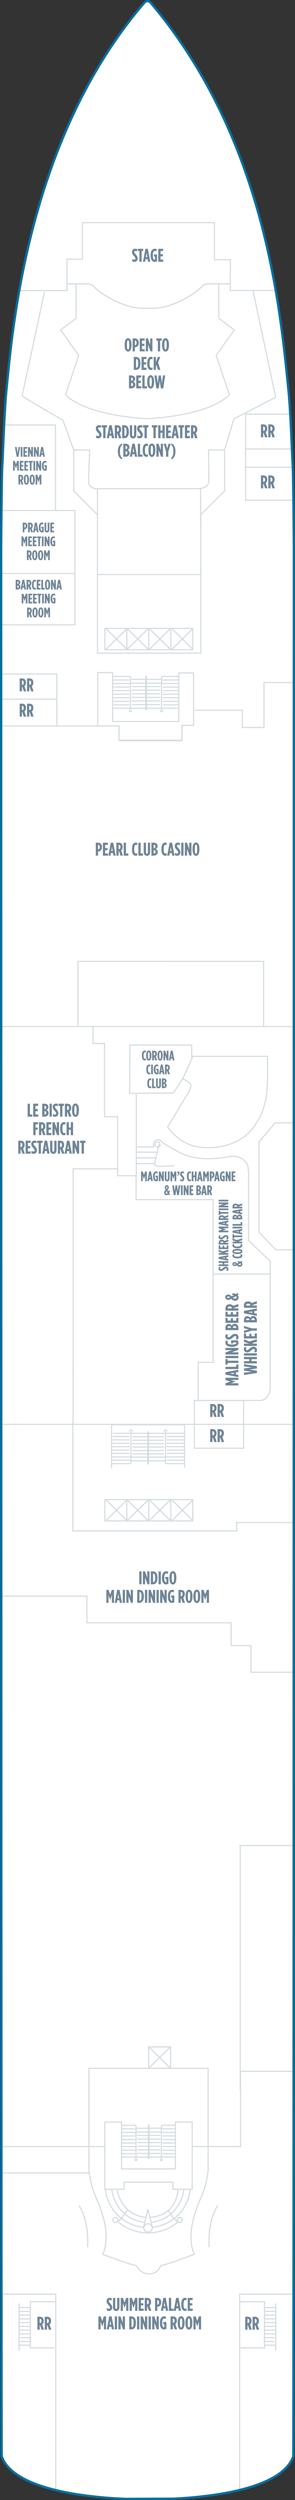 <?xml version="1.0" encoding="utf-8"?>
<!-- Generator: Adobe Illustrator 23.0.2, SVG Export Plug-In . SVG Version: 6.00 Build 0)  -->
<svg version="1.1" id="PEARL_DECK_06" xmlns="http://www.w3.org/2000/svg" xmlns:xlink="http://www.w3.org/1999/xlink" x="0px"
	 y="0px" width="127.742px" height="1080.72px" viewBox="0 0 127.742 1080.72" style="enable-background:new 0 0 127.742 1080.72;"
	 xml:space="preserve">
<rect x="0" y="0" width="127.742" height="1080.72" fill="#333333" stroke="none"/>
<style type="text/css">
	.New_x0020_Cabins_x0020_2019{fill:#EFF2F5;stroke:#FFFFFF;stroke-width:0.5;stroke-miterlimit:10;}
	.New_x0020_Cabins_x0020_2{fill:#EFF2F5;stroke:#FFFFFF;stroke-width:0.5;stroke-miterlimit:10;}
	.st0{fill:#FFFFFF;}
	.st1{fill:none;stroke:#D5DCE0;stroke-width:0.5;}
	.st2{fill:#6E8496;}
	.st3{fill:none;stroke:#076FA0;stroke-miterlimit:10;}
	.st4{fill:none;}
</style>
<g id="PEARL_DECK_06_BOTTOM">
	<path class="st0" d="M75.06,1080.138c16.803-0.82,46.976-4.266,51.953-18.344c0.178-20.215,0.229-825.167,0.229-825.167
		s-0.203-32.547-0.551-36.432c-0.127-1.436-0.826-21.757-1.744-31.022c-3.566-35.287-10-109.284-59.898-168.214
		c-0.293-0.243-0.596-0.391-0.904-0.459h-0.547c-0.309,0.068-0.611,0.216-0.904,0.459C10.446,61.64,5.071,146.54,2.501,171.684
		c-0.886,12.481-1.322,27.075-1.45,28.511C0.703,204.081,0.5,236.627,0.5,236.627s0.051,804.952,0.229,825.167
		c5.162,14.605,37.443,17.768,53.779,18.426L75.06,1080.138z"/>
	<path class="st1" d="M51.037,959.665c0,0.598-0.486,1.084-1.084,1.084c-0.6,0-1.084-0.486-1.084-1.084
		c0-0.598,0.484-1.084,1.084-1.084C50.55,958.581,51.037,959.068,51.037,959.665z"/>
	<path class="st1" d="M76.734,959.665c0,0.598,0.484,1.084,1.084,1.084c0.598,0,1.082-0.486,1.082-1.084
		c0-0.598-0.484-1.084-1.082-1.084C77.218,958.581,76.734,959.068,76.734,959.665z"/>
	<path class="st1" d="M62.251,962.841c-8.697-0.82-15.633-7.656-16.561-16.279"/>
	<path class="st1" d="M82.33,946.628c-0.951,8.565-7.834,15.352-16.473,16.205"/>
	<path class="st1" d="M77.089,960.501c-3.512,2.943-8.039,4.717-12.983,4.717c-4.976,0-9.533-1.799-13.055-4.781"/>
	<path class="st1" d="M62.517,960.654c-7.395-0.728-13.301-6.795-14.152-14.467"/>
	<path class="st1" d="M79.665,946.181c-0.85,7.674-6.756,13.742-14.154,14.471"/>
	<path class="st1" d="M63.04,958.488c-6.275-0.467-11.334-5.42-12.121-11.732"/>
	<path class="st1" d="M77.109,946.763c-1.24,9.898-8.466,11.521-12.123,11.732"/>
	<path class="st1" d="M55.169,955.279c0,0-3.479,5.395-4.562,5.062"/>
	<path class="st1" d="M72.73,955.408c0,0,3.35,5.266,4.432,4.934"/>
	<circle class="st1" cx="64.107" cy="963.091" r="1.812"/>
	<polyline class="st1" points="62.107,963.091 64.044,955.029 66.044,963.154 	"/>
	<path class="st1" d="M34.163,953.408c0,0,4.364,5.478,3.783,17.99"/>
	<path class="st1" d="M94.322,953.408c0,0-4.365,5.478-3.783,17.99"/>
	<path class="st1" d="M114.635,476.972c0,0-1.038,5.01-3.585,8.336c-7.171,12.729-25.188,12.191-30.746,8.605
		c-4.482-2.061-7.708-6.723-7.708-6.723l7.798-12.997c0,0,3.406-4.482,1.883-5.827c-0.358-0.627-3.138-2.061-3.138-2.061
		l4.393-9.681h32.281C115.813,456.624,116.356,472.473,114.635,476.972z"/>
	<polyline class="st1" points="24.146,1076.228 24.146,991.72 0.714,991.72 	"/>
	<polyline class="st1" points="103.785,1076.228 103.785,991.72 127.216,991.72 	"/>
	<polygon class="st1" points="58.971,943.298 53.727,943.298 53.727,946.378 45.365,946.378 45.365,917.331 52.626,917.331 
		52.626,937.576 60.197,937.576 63.629,937.576 75.953,937.576 75.953,917.331 83.214,917.331 83.214,946.378 74.852,946.378 
		74.852,943.298 63.409,943.298 	"/>
	<line class="st1" x1="0.404" y1="927.927" x2="45.472" y2="927.927"/>
	<polyline class="st1" points="83.281,927.927 104.152,927.927 104.152,895.408 127.025,895.408 	"/>
	<path class="st1" d="M62.604,894.091h27.524v44.121c0,0-0.605,5.445-2.117,9.377c-1.512,3.932-8.167,16.635-3.932,26.92
		c0,0-12.705,4.84-14.519,4.84c0,0-0.758,2.766-3.661,3.473l-2.142,0.102c-3.279-0.479-4.674-3.574-4.674-3.574
		c-1.814,0-14.519-4.84-14.519-4.84c4.235-10.285-2.42-22.988-3.932-26.92c-1.512-3.932-2.118-9.377-2.118-9.377v-44.121H66.04"/>
	<line class="st1" x1="103.601" y1="797.771" x2="127.56" y2="797.771"/>
	<polyline class="st1" points="79.902,634.419 79.902,615.892 48.308,615.892 48.308,634.766 	"/>
	<line class="st1" x1="127.324" y1="615.719" x2="0.75" y2="615.719"/>
	<polyline class="st1" points="85.517,588.905 92.294,588.905 92.294,550.504 92.294,518.584 58.935,518.584 58.935,508.246 
		50.947,508.246 50.947,505.27 31.684,505.27 31.684,592.98 	"/>
	<line class="st1" x1="117.189" y1="550.755" x2="92.294" y2="550.755"/>
	<polyline class="st1" points="127.389,485.392 119.13,485.392 112.132,493.63 112.132,532.63 119.507,540.255 127.007,540.255 	"/>
	<polygon class="st1" points="79.139,466.305 75.007,472.505 56.132,472.63 56.257,451.755 83.007,451.755 83.007,457.88 	"/>
	<polyline class="st1" points="0.628,443.755 36.095,443.755 127.125,443.755 	"/>
	<polygon class="st1" points="45.444,648.256 83.471,648.256 83.471,657.462 45.389,657.462 	"/>
	<line class="st1" x1="54.91" y1="648.147" x2="54.91" y2="657.408"/>
	<line class="st1" x1="64.43" y1="648.147" x2="64.43" y2="657.408"/>
	<line class="st1" x1="73.951" y1="648.147" x2="73.951" y2="657.408"/>
	<polygon class="st1" points="45.444,271.645 83.471,271.645 83.471,280.851 45.389,280.851 	"/>
	<line class="st1" x1="54.91" y1="271.535" x2="54.91" y2="280.796"/>
	<line class="st1" x1="64.43" y1="271.535" x2="64.43" y2="280.796"/>
	<line class="st1" x1="73.951" y1="271.535" x2="73.951" y2="280.796"/>
	<polygon class="st1" points="64.347,884.849 73.868,884.849 73.868,894.055 64.333,894.055 	"/>
	<line class="st1" x1="59.017" y1="473.07" x2="59.017" y2="509.244"/>
	<polyline class="st1" points="40.289,443.517 40.289,451.082 45.254,451.082 45.254,482.764 50.928,482.764 50.928,506.879 	"/>
	<path class="st1" d="M117.039,551.271v-5.975l-9.408-9.113v-27.264c0,0,0.17-2.898-0.427-5.37
		c-2.558-4.944-8.353-3.495-8.353-3.495s-9.377,1.96-16.708-0.17c-3.58-0.682-11.509-5.797-11.509-5.797s-1.278-1.705-2.558-1.278
		c-2.131,0.171-1.533,2.983-1.533,2.983h-7.161"/>
	<path class="st1" d="M64.887,282.331H86.94v-59.816l10.301-10.301v-17.71h-6.923c0,0,0.173,12.731,0.105,13.597
		c-0.276,3.501-5.265,3.132-5.265,3.132H72.249H56.893H43.984c0,0-5.344,0.829-5.62-2.672c-0.068-0.866,0.46-14.058,0.46-14.058
		h-6.923v17.71l10.301,10.301v59.816H64.887z"/>
	<path class="st1" d="M19.314,126.016l-9.758,45.179c0,0,8.995,5.561,17.648,10.368l4.698,12.941"/>
	<path class="st1" d="M109.609,125.837l9.759,45.897c0,0-6.701,3.503-18.086,9.322l-4.041,13.447"/>
	<line class="st1" x1="42.452" y1="248.355" x2="87.088" y2="248.355"/>
	<polyline class="st1" points="110.909,415.585 33.809,415.591 33.762,415.591 33.762,443.267 	"/>
	<polyline class="st1" points="0.749,313.832 51.56,313.832 51.56,319.989 78.79,319.989 78.79,313.548 83.781,313.548 	"/>
	<polygon class="st1" points="83.82,313.548 78.79,313.548 78.79,320.195 51.56,320.195 51.56,313.832 42.311,313.832 
		42.311,290.745 48.765,290.745 48.765,311.88 77.412,311.88 77.412,290.898 83.82,290.898 	"/>
	<path class="st1" d="M8.718,125.629h20.297v-2.927h8.198c0,0,2.589-0.144,3.596,1.294c0.933,1.333,10.878,9.085,21.143,9.303
		l4.32-0.004c10.212-0.289,20.064-7.973,20.993-9.299c1.007-1.438,3.596-1.294,3.596-1.294h8.858v2.876h20.065"/>
	<polyline class="st1" points="0.819,689.976 37.633,689.976 37.633,701.501 100.082,701.501 100.082,711.351 108.674,711.351 
		108.674,722.876 127.348,722.876 	"/>
	<path class="st1" d="M60.929,180.798c1.06,0.086,2.152,0.162,3.278,0.228"/>
	<path class="st1" d="M32.963,122.982v14.619l-6.736,5.016l7.883,11.036l-5.733,16.911c0,0,5.965,8.084,32.552,10.234"/>
	<path class="st1" d="M94.732,122.982v14.619l6.736,5.016l-7.883,11.036l5.733,16.911c0,0-6.45,8.742-35.83,10.462"/>
	<rect x="84.154" y="605.409" class="st1" width="21.339" height="10.311"/>
	<rect x="84.154" y="615.719" class="st1" width="21.339" height="10.311"/>
	<path class="st1" d="M68,495.861c-0.599-0.127-0.981-0.716-0.854-1.315c0.127-0.599,0.716-0.982,1.314-0.855
		c0.6,0.126,0.982,0.716,0.855,1.315C69.189,495.604,68.6,495.988,68,495.861z"/>
	<path class="st1" d="M69.008,494.492c0,0-2.083,7.841-1.975,8.626c0,0-0.441,1.453,4.385,1.031l4.05-0.26"/>
	<line class="st1" x1="59.033" y1="498.065" x2="67.9" y2="498.065"/>
	<line class="st1" x1="59.099" y1="500.536" x2="67.502" y2="500.536"/>
	<line class="st1" x1="58.967" y1="503.006" x2="67.172" y2="503.006"/>
	<line class="st1" x1="85.826" y1="588.905" x2="85.826" y2="605.662"/>
	<line class="st1" x1="31.659" y1="589.282" x2="31.659" y2="616.104"/>
	<line class="st1" x1="38.537" y1="939.315" x2="0.535" y2="939.315"/>
	<polyline class="st1" points="103.627,995.02 114.54,995.02 114.54,1014.931 104.106,1014.931 	"/>
	<line class="st1" x1="119.422" y1="995.694" x2="119.422" y2="1016.082"/>
	<line class="st1" x1="114.594" y1="997.512" x2="119.38" y2="997.512"/>
	<line class="st1" x1="114.594" y1="999.139" x2="119.38" y2="999.139"/>
	<line class="st1" x1="114.594" y1="1000.767" x2="119.38" y2="1000.767"/>
	<line class="st1" x1="114.594" y1="1004.022" x2="119.38" y2="1004.022"/>
	<line class="st1" x1="114.594" y1="1005.649" x2="119.38" y2="1005.649"/>
	<line class="st1" x1="114.498" y1="1007.276" x2="119.285" y2="1007.276"/>
	<line class="st1" x1="114.498" y1="1008.904" x2="119.285" y2="1008.904"/>
	<line class="st1" x1="114.211" y1="1010.531" x2="118.998" y2="1010.531"/>
	<line class="st1" x1="114.116" y1="1012.159" x2="118.902" y2="1012.159"/>
	<line class="st1" x1="114.594" y1="1013.786" x2="119.38" y2="1013.786"/>
	<line class="st1" x1="114.625" y1="1002.394" x2="119.412" y2="1002.394"/>
	<polyline class="st1" points="24.056,995.02 13.144,995.02 13.144,1014.931 23.578,1014.931 	"/>
	<line class="st1" x1="8.261" y1="995.694" x2="8.261" y2="1016.082"/>
	<line class="st1" x1="13.089" y1="997.512" x2="8.303" y2="997.512"/>
	<line class="st1" x1="13.089" y1="999.139" x2="8.303" y2="999.139"/>
	<line class="st1" x1="13.089" y1="1000.767" x2="8.303" y2="1000.767"/>
	<line class="st1" x1="13.089" y1="1004.022" x2="8.303" y2="1004.022"/>
	<line class="st1" x1="13.089" y1="1005.649" x2="8.303" y2="1005.649"/>
	<line class="st1" x1="13.185" y1="1007.276" x2="8.399" y2="1007.276"/>
	<line class="st1" x1="13.185" y1="1008.904" x2="8.399" y2="1008.904"/>
	<line class="st1" x1="13.472" y1="1010.531" x2="8.686" y2="1010.531"/>
	<line class="st1" x1="13.568" y1="1012.159" x2="8.782" y2="1012.159"/>
	<line class="st1" x1="13.089" y1="1013.786" x2="8.303" y2="1013.786"/>
	<line class="st1" x1="13.058" y1="1002.394" x2="8.272" y2="1002.394"/>
	<line class="st1" x1="104.011" y1="798.108" x2="104.011" y2="903.367"/>
	<polyline class="st1" points="24.623,313.626 24.623,291.362 0.59,291.362 	"/>
	<line class="st1" x1="24.877" y1="302.245" x2="0.336" y2="302.245"/>
	<polyline class="st1" points="73.706,415.585 114.146,415.585 114.146,443.779 	"/>
	<line class="st1" x1="106.342" y1="201.975" x2="126.582" y2="201.975"/>
	<polyline class="st1" points="125.823,179.033 106.341,179.033 106.341,216.223 127.078,216.223 	"/>
	<line class="st1" x1="106.342" y1="194.086" x2="126.582" y2="194.086"/>
	<line class="st1" x1="86.861" y1="225.352" x2="86.861" y2="210.982"/>
	<line class="st1" x1="42.217" y1="225.079" x2="42.217" y2="211.365"/>
	<line class="st1" x1="102.516" y1="658.211" x2="127.016" y2="658.211"/>
	<polyline class="st1" points="31.559,614.292 31.559,661.797 102.516,661.797 102.516,657.841 	"/>
	<path class="st1" d="M117.006,549.306v48.401v2.539c-0.746,5.527-4.482,5.139-4.482,5.139h-6.871"/>
	<polyline class="st1" points="84.438,307.051 104.955,307.051 104.955,314.477 114.31,314.477 114.31,295.069 127.113,295.069 	"/>
	<polyline class="st1" points="0.914,220.685 32.428,220.685 32.428,270.112 0.769,270.112 	"/>
	<line class="st1" x1="32.517" y1="247.892" x2="0.984" y2="247.892"/>
	<line class="st1" x1="24.031" y1="220.828" x2="24.031" y2="183.697"/>
	<line class="st1" x1="24.031" y1="183.697" x2="1.74" y2="183.697"/>
	<line class="st1" x1="45.972" y1="648.455" x2="54.904" y2="657.22"/>
	<line class="st1" x1="54.904" y1="648.455" x2="45.972" y2="657.22"/>
	<line class="st1" x1="55.177" y1="648.455" x2="64.109" y2="657.22"/>
	<line class="st1" x1="64.109" y1="648.455" x2="55.177" y2="657.22"/>
	<line class="st1" x1="64.766" y1="648.455" x2="73.698" y2="657.22"/>
	<line class="st1" x1="73.698" y1="648.455" x2="64.766" y2="657.22"/>
	<line class="st1" x1="74.519" y1="648.455" x2="83.451" y2="657.22"/>
	<line class="st1" x1="83.451" y1="648.455" x2="74.519" y2="657.22"/>
	<line class="st1" x1="45.972" y1="271.843" x2="54.904" y2="280.608"/>
	<line class="st1" x1="54.904" y1="271.843" x2="45.972" y2="280.608"/>
	<line class="st1" x1="55.177" y1="271.843" x2="64.109" y2="280.608"/>
	<line class="st1" x1="64.109" y1="271.843" x2="55.177" y2="280.608"/>
	<line class="st1" x1="64.766" y1="271.843" x2="73.698" y2="280.608"/>
	<line class="st1" x1="73.698" y1="271.843" x2="64.766" y2="280.608"/>
	<line class="st1" x1="74.519" y1="271.843" x2="83.451" y2="280.608"/>
	<line class="st1" x1="83.451" y1="271.843" x2="74.519" y2="280.608"/>
	<line class="st1" x1="64.615" y1="885.047" x2="73.546" y2="893.813"/>
	<line class="st1" x1="73.546" y1="885.047" x2="64.615" y2="893.813"/>
	<path class="st1" d="M70.545,292.407c-0.313,0-0.566,0.269-0.566,0.607"/>
	<line class="st1" x1="77.39" y1="292.407" x2="70.545" y2="292.407"/>
	<line class="st1" x1="69.979" y1="293.014" x2="69.979" y2="295.364"/>
	<line class="st1" x1="69.979" y1="295.364" x2="56.524" y2="295.364"/>
	<path class="st1" d="M56.524,293.014c0-0.338-0.249-0.607-0.562-0.607"/>
	<line class="st1" x1="56.524" y1="295.364" x2="56.524" y2="293.014"/>
	<line class="st1" x1="55.962" y1="292.407" x2="49.076" y2="292.407"/>
	<line class="st1" x1="63.403" y1="306.899" x2="63.403" y2="292.19"/>
	<line class="st1" x1="63.13" y1="306.899" x2="63.13" y2="292.19"/>
	<line class="st1" x1="77.072" y1="306.147" x2="63.403" y2="306.147"/>
	<line class="st1" x1="63.403" y1="292.19" x2="63.13" y2="292.19"/>
	<line class="st1" x1="63.403" y1="306.899" x2="63.13" y2="306.899"/>
	<line class="st1" x1="63.13" y1="306.147" x2="48.969" y2="306.147"/>
	<line class="st1" x1="63.13" y1="304.589" x2="57.107" y2="304.589"/>
	<line class="st1" x1="63.13" y1="303.03" x2="57.107" y2="303.03"/>
	<line class="st1" x1="63.13" y1="301.471" x2="57.107" y2="301.471"/>
	<line class="st1" x1="63.13" y1="299.911" x2="57.107" y2="299.911"/>
	<line class="st1" x1="63.13" y1="298.352" x2="57.107" y2="298.352"/>
	<line class="st1" x1="63.13" y1="296.792" x2="57.107" y2="296.792"/>
	<line class="st1" x1="63.13" y1="293.675" x2="56.561" y2="293.675"/>
	<line class="st1" x1="69.426" y1="304.589" x2="63.403" y2="304.589"/>
	<line class="st1" x1="69.426" y1="303.03" x2="63.403" y2="303.03"/>
	<line class="st1" x1="69.426" y1="301.471" x2="63.403" y2="301.471"/>
	<line class="st1" x1="69.426" y1="299.911" x2="63.403" y2="299.911"/>
	<line class="st1" x1="69.426" y1="298.352" x2="63.403" y2="298.352"/>
	<line class="st1" x1="69.426" y1="296.792" x2="63.403" y2="296.792"/>
	<line class="st1" x1="70.021" y1="293.675" x2="63.403" y2="293.675"/>
	<line class="st1" x1="48.919" y1="293.942" x2="56.011" y2="293.942"/>
	<line class="st1" x1="49.016" y1="295.481" x2="56.755" y2="295.481"/>
	<line class="st1" x1="48.872" y1="297.014" x2="56.011" y2="297.014"/>
	<line class="st1" x1="49.016" y1="298.55" x2="55.983" y2="298.55"/>
	<line class="st1" x1="69.962" y1="293.942" x2="77.264" y2="293.942"/>
	<line class="st1" x1="69.915" y1="295.481" x2="77.314" y2="295.481"/>
	<line class="st1" x1="70.521" y1="297.014" x2="77.362" y2="297.014"/>
	<line class="st1" x1="70.521" y1="298.55" x2="77.314" y2="298.55"/>
	<path class="st1" d="M55.918,307.075c0,0.324,0.246,0.588,0.548,0.588c0.303,0,0.547-0.264,0.547-0.588l0,0"/>
	<line class="st1" x1="57.013" y1="307.075" x2="57.013" y2="306.899"/>
	<line class="st1" x1="55.918" y1="307.075" x2="55.918" y2="306.899"/>
	<path class="st1" d="M69.426,307.075c0,0.324,0.244,0.588,0.544,0.588c0.305,0,0.551-0.264,0.551-0.588l0,0"/>
	<line class="st1" x1="70.521" y1="307.075" x2="70.521" y2="306.899"/>
	<line class="st1" x1="69.426" y1="307.075" x2="69.426" y2="306.899"/>
	<line class="st1" x1="56.473" y1="306.899" x2="56.473" y2="295.512"/>
	<line class="st1" x1="49.065" y1="301.624" x2="56.011" y2="301.624"/>
	<line class="st1" x1="49.065" y1="303.157" x2="56.011" y2="303.157"/>
	<line class="st1" x1="49.112" y1="304.696" x2="56.011" y2="304.696"/>
	<line class="st1" x1="49.016" y1="300.085" x2="56.011" y2="300.085"/>
	<line class="st1" x1="69.963" y1="306.899" x2="69.963" y2="295.305"/>
	<line class="st1" x1="70.521" y1="301.624" x2="77.264" y2="301.624"/>
	<line class="st1" x1="70.521" y1="303.157" x2="77.216" y2="303.157"/>
	<line class="st1" x1="70.521" y1="304.696" x2="77.169" y2="304.696"/>
	<line class="st1" x1="70.444" y1="300.085" x2="77.412" y2="300.085"/>
	<path class="st1" d="M56.079,632.697c0.347,0,0.627-0.256,0.627-0.578"/>
	<line class="st1" x1="48.5" y1="632.697" x2="56.079" y2="632.697"/>
	<line class="st1" x1="56.706" y1="632.119" x2="56.706" y2="629.878"/>
	<line class="st1" x1="56.706" y1="629.878" x2="71.601" y2="629.878"/>
	<path class="st1" d="M71.601,632.119c0,0.322,0.276,0.578,0.622,0.578"/>
	<line class="st1" x1="71.601" y1="629.878" x2="71.601" y2="632.119"/>
	<line class="st1" x1="72.223" y1="632.697" x2="79.847" y2="632.697"/>
	<line class="st1" x1="63.985" y1="618.884" x2="63.985" y2="632.904"/>
	<line class="st1" x1="64.289" y1="618.884" x2="64.289" y2="632.904"/>
	<line class="st1" x1="48.854" y1="619.601" x2="63.985" y2="619.601"/>
	<line class="st1" x1="63.985" y1="632.904" x2="64.289" y2="632.904"/>
	<line class="st1" x1="63.985" y1="618.884" x2="64.289" y2="618.884"/>
	<line class="st1" x1="64.289" y1="619.601" x2="79.966" y2="619.601"/>
	<line class="st1" x1="64.289" y1="621.085" x2="70.956" y2="621.085"/>
	<line class="st1" x1="64.289" y1="622.572" x2="70.956" y2="622.572"/>
	<line class="st1" x1="64.289" y1="624.058" x2="70.956" y2="624.058"/>
	<line class="st1" x1="64.289" y1="625.544" x2="70.956" y2="625.544"/>
	<line class="st1" x1="64.289" y1="627.031" x2="70.956" y2="627.031"/>
	<line class="st1" x1="64.289" y1="628.517" x2="70.956" y2="628.517"/>
	<line class="st1" x1="64.289" y1="631.488" x2="71.56" y2="631.488"/>
	<line class="st1" x1="57.317" y1="621.085" x2="63.985" y2="621.085"/>
	<line class="st1" x1="57.317" y1="622.572" x2="63.985" y2="622.572"/>
	<line class="st1" x1="57.317" y1="624.058" x2="63.985" y2="624.058"/>
	<line class="st1" x1="57.317" y1="625.544" x2="63.985" y2="625.544"/>
	<line class="st1" x1="57.317" y1="627.031" x2="63.985" y2="627.031"/>
	<line class="st1" x1="57.317" y1="628.517" x2="63.985" y2="628.517"/>
	<line class="st1" x1="56.659" y1="631.488" x2="63.985" y2="631.488"/>
	<line class="st1" x1="80.021" y1="631.234" x2="72.169" y2="631.234"/>
	<line class="st1" x1="79.915" y1="629.767" x2="71.346" y2="629.767"/>
	<line class="st1" x1="80.074" y1="628.306" x2="72.169" y2="628.306"/>
	<line class="st1" x1="79.915" y1="626.841" x2="72.201" y2="626.841"/>
	<line class="st1" x1="56.725" y1="631.234" x2="48.64" y2="631.234"/>
	<line class="st1" x1="56.777" y1="629.767" x2="48.585" y2="629.767"/>
	<line class="st1" x1="56.106" y1="628.306" x2="48.532" y2="628.306"/>
	<line class="st1" x1="56.106" y1="626.841" x2="48.585" y2="626.841"/>
	<path class="st1" d="M72.273,618.716c0-0.309-0.272-0.56-0.607-0.56c-0.335,0-0.605,0.252-0.605,0.56l0,0"/>
	<line class="st1" x1="71.06" y1="618.716" x2="71.06" y2="618.884"/>
	<line class="st1" x1="72.273" y1="618.716" x2="72.273" y2="618.884"/>
	<path class="st1" d="M57.317,618.716c0-0.309-0.27-0.56-0.602-0.56c-0.337,0-0.609,0.252-0.609,0.56l0,0"/>
	<line class="st1" x1="56.106" y1="618.716" x2="56.106" y2="618.884"/>
	<line class="st1" x1="57.317" y1="618.716" x2="57.317" y2="618.884"/>
	<line class="st1" x1="71.658" y1="618.884" x2="71.658" y2="629.738"/>
	<line class="st1" x1="79.86" y1="623.912" x2="72.169" y2="623.912"/>
	<line class="st1" x1="79.86" y1="622.451" x2="72.169" y2="622.451"/>
	<line class="st1" x1="79.807" y1="620.984" x2="72.169" y2="620.984"/>
	<line class="st1" x1="79.915" y1="625.378" x2="72.169" y2="625.378"/>
	<line class="st1" x1="56.723" y1="618.884" x2="56.723" y2="629.935"/>
	<line class="st1" x1="56.106" y1="623.912" x2="48.64" y2="623.912"/>
	<line class="st1" x1="56.106" y1="622.451" x2="48.693" y2="622.451"/>
	<line class="st1" x1="56.106" y1="620.984" x2="48.746" y2="620.984"/>
	<line class="st1" x1="56.191" y1="625.378" x2="48.477" y2="625.378"/>
	<path class="st1" d="M70.351,918.72c-0.256,0-0.463,0.268-0.463,0.606"/>
	<line class="st1" x1="75.935" y1="918.72" x2="70.351" y2="918.72"/>
	<line class="st1" x1="69.888" y1="919.326" x2="69.888" y2="921.677"/>
	<line class="st1" x1="69.888" y1="921.677" x2="58.912" y2="921.677"/>
	<path class="st1" d="M58.912,919.326c0-0.338-0.204-0.606-0.458-0.606"/>
	<line class="st1" x1="58.912" y1="921.677" x2="58.912" y2="919.326"/>
	<line class="st1" x1="58.453" y1="918.72" x2="52.835" y2="918.72"/>
	<line class="st1" x1="64.524" y1="933.211" x2="64.524" y2="918.502"/>
	<line class="st1" x1="64.301" y1="933.211" x2="64.301" y2="918.502"/>
	<line class="st1" x1="75.675" y1="932.459" x2="64.524" y2="932.459"/>
	<line class="st1" x1="64.524" y1="918.502" x2="64.301" y2="918.502"/>
	<line class="st1" x1="64.524" y1="933.211" x2="64.301" y2="933.211"/>
	<line class="st1" x1="64.301" y1="932.459" x2="52.747" y2="932.459"/>
	<line class="st1" x1="64.301" y1="930.902" x2="59.387" y2="930.902"/>
	<line class="st1" x1="64.301" y1="929.342" x2="59.387" y2="929.342"/>
	<line class="st1" x1="64.301" y1="927.783" x2="59.387" y2="927.783"/>
	<line class="st1" x1="64.301" y1="926.224" x2="59.387" y2="926.224"/>
	<line class="st1" x1="64.301" y1="924.664" x2="59.387" y2="924.664"/>
	<line class="st1" x1="64.301" y1="923.105" x2="59.387" y2="923.105"/>
	<line class="st1" x1="64.301" y1="919.988" x2="58.942" y2="919.988"/>
	<line class="st1" x1="69.438" y1="930.902" x2="64.524" y2="930.902"/>
	<line class="st1" x1="69.438" y1="929.342" x2="64.524" y2="929.342"/>
	<line class="st1" x1="69.438" y1="927.783" x2="64.524" y2="927.783"/>
	<line class="st1" x1="69.438" y1="926.224" x2="64.524" y2="926.224"/>
	<line class="st1" x1="69.438" y1="924.664" x2="64.524" y2="924.664"/>
	<line class="st1" x1="69.438" y1="923.105" x2="64.524" y2="923.105"/>
	<line class="st1" x1="69.923" y1="919.988" x2="64.524" y2="919.988"/>
	<line class="st1" x1="52.708" y1="920.254" x2="58.493" y2="920.254"/>
	<line class="st1" x1="52.786" y1="921.793" x2="59.1" y2="921.793"/>
	<line class="st1" x1="52.668" y1="923.326" x2="58.493" y2="923.326"/>
	<line class="st1" x1="52.786" y1="924.863" x2="58.47" y2="924.863"/>
	<line class="st1" x1="69.875" y1="920.254" x2="75.832" y2="920.254"/>
	<line class="st1" x1="69.836" y1="921.793" x2="75.873" y2="921.793"/>
	<line class="st1" x1="70.331" y1="923.326" x2="75.912" y2="923.326"/>
	<line class="st1" x1="70.331" y1="924.863" x2="75.873" y2="924.863"/>
	<path class="st1" d="M58.417,933.387c0,0.324,0.201,0.589,0.448,0.589c0.247,0,0.446-0.265,0.446-0.589l0,0"/>
	<line class="st1" x1="59.311" y1="933.387" x2="59.311" y2="933.211"/>
	<line class="st1" x1="58.417" y1="933.387" x2="58.417" y2="933.211"/>
	<path class="st1" d="M69.438,933.387c0,0.324,0.199,0.589,0.443,0.589c0.249,0,0.449-0.265,0.449-0.589l0,0"/>
	<line class="st1" x1="70.331" y1="933.387" x2="70.331" y2="933.211"/>
	<line class="st1" x1="69.438" y1="933.387" x2="69.438" y2="933.211"/>
	<line class="st1" x1="58.87" y1="933.211" x2="58.87" y2="921.824"/>
	<line class="st1" x1="52.826" y1="927.937" x2="58.493" y2="927.937"/>
	<line class="st1" x1="52.826" y1="929.469" x2="58.493" y2="929.469"/>
	<line class="st1" x1="52.865" y1="931.008" x2="58.493" y2="931.008"/>
	<line class="st1" x1="52.786" y1="926.398" x2="58.493" y2="926.398"/>
	<line class="st1" x1="69.875" y1="933.211" x2="69.875" y2="921.617"/>
	<line class="st1" x1="70.331" y1="927.937" x2="75.832" y2="927.937"/>
	<line class="st1" x1="70.331" y1="929.469" x2="75.793" y2="929.469"/>
	<line class="st1" x1="70.331" y1="931.008" x2="75.755" y2="931.008"/>
	<line class="st1" x1="70.268" y1="926.398" x2="75.953" y2="926.398"/>
	<path class="st2" d="M8.518,293.267h1.007c1,0,1.727,0.527,1.727,1.783v0.072c0,0.728-0.288,1.191-0.656,1.472l0.751,2.271h-1.039
		l-0.632-1.951H9.494v1.951H8.518V293.267z M9.542,296.033c0.424,0,0.735-0.248,0.735-0.903v-0.064c0-0.704-0.336-0.888-0.759-0.888
		H9.494v1.855H9.542z M11.702,293.267h1.008c1,0,1.727,0.527,1.727,1.783v0.072c0,0.728-0.288,1.191-0.656,1.472l0.751,2.271h-1.04
		l-0.631-1.951h-0.184v1.951h-0.976V293.267z M12.725,296.033c0.424,0,0.736-0.248,0.736-0.903v-0.064
		c0-0.704-0.336-0.888-0.76-0.888h-0.024v1.855H12.725z"/>
	<path class="st2" d="M8.518,304.192h1.007c1,0,1.727,0.527,1.727,1.783v0.072c0,0.728-0.288,1.191-0.656,1.472l0.751,2.271h-1.039
		l-0.632-1.951H9.494v1.951H8.518V304.192z M9.542,306.958c0.424,0,0.735-0.248,0.735-0.903v-0.064c0-0.704-0.336-0.888-0.759-0.888
		H9.494v1.855H9.542z M11.702,304.192h1.008c1,0,1.727,0.527,1.727,1.783v0.072c0,0.728-0.288,1.191-0.656,1.472l0.751,2.271h-1.04
		l-0.631-1.951h-0.184v1.951h-0.976V304.192z M12.725,306.958c0.424,0,0.736-0.248,0.736-0.903v-0.064
		c0-0.704-0.336-0.888-0.76-0.888h-0.024v1.855H12.725z"/>
	<path class="st2" d="M112.995,183.455h1.008c0.999,0,1.728,0.528,1.728,1.783v0.072c0,0.728-0.288,1.191-0.656,1.471l0.752,2.271
		h-1.04l-0.631-1.951h-0.185v1.951h-0.976V183.455z M114.018,186.221c0.424,0,0.736-0.248,0.736-0.903v-0.064
		c0-0.704-0.336-0.888-0.76-0.888h-0.024v1.855H114.018z M116.179,183.455h1.007c1,0,1.728,0.528,1.728,1.783v0.072
		c0,0.728-0.288,1.191-0.656,1.471l0.752,2.271h-1.039l-0.632-1.951h-0.184v1.951h-0.976V183.455z M117.203,186.221
		c0.424,0,0.735-0.248,0.735-0.903v-0.064c0-0.704-0.336-0.888-0.76-0.888h-0.023v1.855H117.203z"/>
	<path class="st2" d="M112.995,205.503h1.008c0.999,0,1.728,0.528,1.728,1.783v0.072c0,0.728-0.288,1.191-0.656,1.471l0.752,2.271
		h-1.04l-0.631-1.951h-0.185v1.951h-0.976V205.503z M114.018,208.27c0.424,0,0.736-0.248,0.736-0.903v-0.064
		c0-0.704-0.336-0.888-0.76-0.888h-0.024v1.855H114.018z M116.179,205.503h1.007c1,0,1.728,0.528,1.728,1.783v0.072
		c0,0.728-0.288,1.191-0.656,1.471l0.752,2.271h-1.039l-0.632-1.951h-0.184v1.951h-0.976V205.503z M117.203,208.27
		c0.424,0,0.735-0.248,0.735-0.903v-0.064c0-0.704-0.336-0.888-0.76-0.888h-0.023v1.855H117.203z"/>
	<path class="st2" d="M91.025,617.773l1.008,0.001c0.999,0.001,1.727,0.529,1.726,1.784v0.072c-0.001,0.728-0.289,1.191-0.657,1.471
		l0.75,2.271l-1.04-0.001l-0.63-1.951h-0.184l-0.002,1.95H91.02L91.025,617.773z M92.046,620.54c0.424,0,0.735-0.247,0.736-0.902
		v-0.064c0-0.703-0.335-0.888-0.759-0.888H92l-0.001,1.854H92.046z M94.209,617.776l1.008,0.001
		c0.999,0.001,1.727,0.529,1.726,1.784v0.072c-0.001,0.728-0.289,1.19-0.657,1.471l0.75,2.271l-1.039-0.001l-0.63-1.952h-0.185
		l-0.001,1.951l-0.976-0.001L94.209,617.776z M95.23,620.543c0.424,0,0.736-0.248,0.736-0.903v-0.063
		c0.001-0.704-0.335-0.888-0.759-0.889h-0.024l-0.001,1.855H95.23z"/>
	<path class="st2" d="M91.025,606.905l1.008,0.001c0.999,0.001,1.727,0.529,1.726,1.784v0.072c-0.001,0.728-0.289,1.191-0.657,1.471
		l0.75,2.271l-1.04-0.001l-0.63-1.951h-0.184l-0.002,1.95H91.02L91.025,606.905z M92.046,609.672c0.424,0,0.735-0.247,0.736-0.902
		v-0.064c0-0.703-0.335-0.888-0.759-0.888H92l-0.001,1.854H92.046z M94.209,606.908l1.008,0.001
		c0.999,0.001,1.727,0.529,1.726,1.784v0.072c-0.001,0.728-0.289,1.19-0.657,1.471l0.75,2.271l-1.039-0.001l-0.63-1.952h-0.185
		l-0.001,1.951l-0.976-0.001L94.209,606.908z M95.23,609.675c0.424,0,0.736-0.248,0.736-0.903v-0.063
		c0.001-0.704-0.335-0.888-0.759-0.889h-0.024l-0.001,1.855H95.23z"/>
	<path class="st2" d="M106.199,1001.474l1.008,0.001c0.999,0.001,1.727,0.529,1.726,1.784v0.072
		c-0.001,0.728-0.289,1.191-0.657,1.471l0.75,2.271l-1.04-0.001l-0.63-1.951h-0.184l-0.002,1.95h-0.976L106.199,1001.474z
		 M107.22,1004.242c0.424,0,0.735-0.247,0.736-0.902v-0.064c0-0.703-0.335-0.888-0.759-0.888h-0.024l-0.001,1.854H107.22z
		 M109.382,1001.477l1.008,0.001c0.999,0.001,1.727,0.529,1.726,1.784v0.072c-0.001,0.728-0.289,1.19-0.657,1.471l0.75,2.271
		l-1.039-0.001l-0.63-1.952h-0.185l-0.001,1.951l-0.976-0.001L109.382,1001.477z M110.404,1004.245c0.424,0,0.736-0.248,0.736-0.903
		v-0.063c0.001-0.704-0.335-0.888-0.759-0.889h-0.024l-0.001,1.855H110.404z"/>
	<path class="st2" d="M16.199,1001.474l1.007,0.001c1,0.001,1.727,0.529,1.726,1.784v0.072c0,0.728-0.289,1.191-0.657,1.471
		l0.75,2.271l-1.04-0.001l-0.63-1.951h-0.184l-0.002,1.95h-0.975L16.199,1001.474z M17.22,1004.242c0.424,0,0.736-0.247,0.736-0.902
		v-0.064c0.001-0.703-0.335-0.888-0.759-0.888h-0.024l-0.001,1.854H17.22z M19.383,1001.477l1.007,0.001
		c1,0.001,1.727,0.529,1.726,1.784v0.072c0,0.728-0.289,1.19-0.657,1.471l0.75,2.271l-1.039-0.001l-0.63-1.952h-0.184l-0.001,1.951
		l-0.975-0.001L19.383,1001.477z M20.404,1004.245c0.424,0,0.736-0.248,0.736-0.903v-0.063c0-0.704-0.335-0.888-0.759-0.889h-0.024
		l-0.001,1.855H20.404z"/>
	<path class="st2" d="M57.236,112.957v-1.016c0.344,0.2,0.616,0.312,0.88,0.312c0.28,0,0.52-0.136,0.52-0.479v-0.016
		c0-0.256-0.08-0.448-0.543-0.976c-0.664-0.751-0.936-1.111-0.936-1.791v-0.016c0-0.896,0.583-1.463,1.359-1.463
		c0.392,0,0.624,0.056,0.864,0.176v1.016c-0.304-0.176-0.488-0.256-0.744-0.256c-0.272,0-0.504,0.176-0.504,0.479v0.016
		c0,0.264,0.08,0.36,0.544,0.896c0.768,0.887,0.936,1.231,0.936,1.871v0.016c0,0.879-0.616,1.463-1.383,1.463
		C57.844,113.189,57.517,113.093,57.236,112.957z M60.356,108.479h-0.688v-0.927h2.351v0.927h-0.688v4.669h-0.976V108.479z
		 M62.972,107.536h1.039l1.063,5.613h-0.976l-0.184-1.111h-0.888l-0.176,1.111h-0.943L62.972,107.536z M63.771,111.158l-0.296-1.847
		l-0.304,1.847H63.771z M65.197,110.446v-0.192c0-1.807,0.768-2.742,1.871-2.742c0.295,0,0.543,0.064,0.743,0.16v1.016
		c-0.24-0.144-0.456-0.24-0.712-0.24c-0.56,0-0.911,0.56-0.911,1.767v0.272c0,1.463,0.432,1.799,0.831,1.799
		c0.032,0,0.04,0,0.088-0.008v-1.431h-0.479v-0.872h1.367v2.975c-0.352,0.152-0.64,0.24-1.016,0.24
		C66.004,113.189,65.197,112.397,65.197,110.446z M68.533,107.552h2.143v0.927h-1.167v1.391h1.031v0.928h-1.031v1.423h1.19v0.928
		h-2.166V107.552z"/>
	<path class="st2" d="M61.44,456.358v-0.144c0-1.475,0.545-2.057,1.229-2.057c0.204,0,0.324,0.024,0.479,0.096v0.756
		c-0.15-0.09-0.27-0.138-0.408-0.138c-0.324,0-0.558,0.288-0.558,1.337v0.156c0,1.109,0.234,1.337,0.569,1.337
		c0.114,0,0.258-0.042,0.408-0.132v0.72c-0.168,0.096-0.33,0.125-0.54,0.125C61.95,458.415,61.44,457.822,61.44,456.358z
		 M63.306,456.395v-0.216c0-1.385,0.45-2.051,1.115-2.051c0.666,0,1.116,0.666,1.116,2.051v0.216c0,1.385-0.45,2.051-1.116,2.051
		C63.756,458.445,63.306,457.78,63.306,456.395z M64.793,456.395v-0.216c0-1.079-0.149-1.379-0.372-1.379
		c-0.222,0-0.371,0.3-0.371,1.379v0.216c0,1.079,0.149,1.379,0.371,1.379C64.644,457.773,64.793,457.474,64.793,456.395z
		 M65.898,454.187h0.756c0.75,0,1.295,0.396,1.295,1.337v0.054c0,0.546-0.216,0.894-0.491,1.104l0.563,1.703h-0.779l-0.474-1.463
		H66.63v1.463h-0.732V454.187z M66.666,456.262c0.318,0,0.552-0.186,0.552-0.677v-0.048c0-0.527-0.252-0.666-0.569-0.666H66.63
		v1.391H66.666z M68.214,456.395v-0.216c0-1.385,0.45-2.051,1.115-2.051c0.666,0,1.115,0.666,1.115,2.051v0.216
		c0,1.385-0.449,2.051-1.115,2.051C68.665,458.445,68.214,457.78,68.214,456.395z M69.702,456.395v-0.216
		c0-1.079-0.15-1.379-0.372-1.379c-0.222,0-0.372,0.3-0.372,1.379v0.216c0,1.079,0.15,1.379,0.372,1.379
		C69.551,457.773,69.702,457.474,69.702,456.395z M70.806,454.187h0.684l0.737,2.123v-2.123h0.714v4.198h-0.647l-0.773-2.225v2.225
		h-0.714V454.187z M73.962,454.176h0.779l0.798,4.209h-0.732l-0.138-0.833h-0.665l-0.133,0.833h-0.707L73.962,454.176z
		 M74.562,456.892l-0.223-1.385l-0.228,1.385H74.562z M63.36,462.358v-0.144c0-1.475,0.546-2.057,1.229-2.057
		c0.204,0,0.324,0.024,0.48,0.096v0.756c-0.15-0.09-0.271-0.138-0.408-0.138c-0.324,0-0.558,0.288-0.558,1.337v0.156
		c0,1.109,0.233,1.337,0.569,1.337c0.114,0,0.258-0.042,0.408-0.132v0.72c-0.168,0.096-0.33,0.125-0.54,0.125
		C63.87,464.415,63.36,463.822,63.36,462.358z M65.46,460.187h0.731v4.198H65.46V460.187z M66.564,462.358v-0.144
		c0-1.355,0.576-2.057,1.403-2.057c0.222,0,0.408,0.048,0.558,0.12v0.762c-0.18-0.108-0.342-0.18-0.533-0.18
		c-0.42,0-0.684,0.419-0.684,1.325v0.204c0,1.098,0.323,1.35,0.623,1.35c0.024,0,0.03,0,0.066-0.006v-1.073h-0.359v-0.654h1.025
		v2.231c-0.265,0.114-0.48,0.18-0.762,0.18C67.17,464.415,66.564,463.822,66.564,462.358z M69.654,460.176h0.779l0.798,4.209H70.5
		l-0.138-0.833h-0.666l-0.132,0.833h-0.708L69.654,460.176z M70.253,462.892l-0.222-1.385l-0.228,1.385H70.253z M71.455,460.187
		h0.755c0.75,0,1.296,0.396,1.296,1.337v0.054c0,0.546-0.216,0.894-0.492,1.104l0.563,1.703h-0.779l-0.474-1.463h-0.138v1.463
		h-0.731V460.187z M72.222,462.262c0.317,0,0.552-0.186,0.552-0.677v-0.048c0-0.527-0.252-0.666-0.57-0.666h-0.018v1.391H72.222z
		 M63.78,468.358v-0.144c0-1.475,0.545-2.057,1.229-2.057c0.204,0,0.324,0.024,0.48,0.096v0.756c-0.15-0.09-0.271-0.138-0.408-0.138
		c-0.323,0-0.558,0.288-0.558,1.337v0.156c0,1.109,0.234,1.337,0.569,1.337c0.114,0,0.258-0.042,0.408-0.132v0.72
		c-0.168,0.096-0.33,0.125-0.54,0.125C64.291,470.415,63.78,469.822,63.78,468.358z M65.869,466.187H66.6v3.502h0.773v0.696h-1.505
		V466.187z M67.596,469.162v-2.975h0.726v3.046c0,0.378,0.132,0.528,0.318,0.528c0.186,0,0.317-0.15,0.317-0.528v-3.046h0.726v2.975
		c0,0.881-0.443,1.277-1.043,1.277S67.596,470.043,67.596,469.162z M70.104,466.187h0.636c0.708,0,1.367,0.288,1.367,1.067v0.03
		c0,0.54-0.306,0.803-0.605,0.947c0.354,0.156,0.659,0.402,0.659,0.936v0.054c0,0.744-0.575,1.164-1.391,1.164h-0.666V466.187z
		 M70.848,467.951c0.323,0,0.539-0.186,0.539-0.552v-0.012c0-0.366-0.216-0.521-0.539-0.521h-0.013v1.085H70.848z M70.854,469.707
		c0.336,0,0.575-0.198,0.575-0.545v-0.03c0-0.348-0.239-0.545-0.575-0.545h-0.019v1.121H70.854z"/>
	<path class="st2" d="M61.103,506.41h0.726l0.516,1.535l0.516-1.535h0.726v4.198h-0.702v-2.537l-0.534,1.589h-0.012l-0.534-1.589
		v2.537h-0.702V506.41z M64.606,506.398h0.779l0.798,4.209h-0.731l-0.138-0.833h-0.666l-0.132,0.833h-0.708L64.606,506.398z
		 M65.206,509.114l-0.222-1.385l-0.228,1.385H65.206z M66.274,508.581v-0.144c0-1.355,0.576-2.057,1.403-2.057
		c0.223,0,0.408,0.048,0.558,0.12v0.762c-0.18-0.108-0.342-0.18-0.533-0.18c-0.42,0-0.684,0.419-0.684,1.325v0.204
		c0,1.098,0.323,1.35,0.624,1.35c0.023,0,0.029,0,0.065-0.006v-1.073h-0.359v-0.654h1.025v2.231c-0.265,0.114-0.48,0.18-0.762,0.18
		C66.88,510.637,66.274,510.044,66.274,508.581z M68.776,506.41h0.684l0.738,2.123v-2.123h0.714v4.198h-0.648l-0.773-2.225v2.225
		h-0.714V506.41z M71.333,509.384v-2.975h0.726v3.046c0,0.378,0.132,0.528,0.317,0.528c0.187,0,0.318-0.15,0.318-0.528v-3.046h0.726
		v2.975c0,0.881-0.444,1.277-1.044,1.277S71.333,510.266,71.333,509.384z M73.84,506.41h0.726l0.516,1.535l0.516-1.535h0.726v4.198
		h-0.701v-2.537l-0.534,1.589h-0.012l-0.534-1.589v2.537H73.84V506.41z M76.69,507.921c0.444-0.096,0.534-0.414,0.504-0.678h-0.372
		v-0.833h0.828v0.684c0,0.636-0.306,1.043-0.899,1.122L76.69,507.921z M78.016,510.463v-0.761c0.258,0.15,0.462,0.234,0.659,0.234
		c0.21,0,0.391-0.102,0.391-0.36v-0.012c0-0.192-0.061-0.336-0.408-0.731c-0.498-0.564-0.701-0.833-0.701-1.343v-0.012
		c0-0.671,0.438-1.097,1.02-1.097c0.293,0,0.467,0.042,0.647,0.132v0.762c-0.229-0.132-0.366-0.192-0.558-0.192
		c-0.204,0-0.378,0.132-0.378,0.359v0.012c0,0.198,0.06,0.27,0.407,0.672c0.576,0.666,0.702,0.923,0.702,1.403v0.012
		c0,0.66-0.462,1.097-1.038,1.097C78.472,510.637,78.226,510.565,78.016,510.463z M80.938,508.581v-0.144
		c0-1.475,0.546-2.057,1.229-2.057c0.204,0,0.324,0.024,0.479,0.096v0.756c-0.149-0.09-0.27-0.138-0.407-0.138
		c-0.324,0-0.558,0.288-0.558,1.337v0.156c0,1.109,0.233,1.337,0.569,1.337c0.114,0,0.258-0.042,0.407-0.132v0.719
		c-0.167,0.096-0.329,0.126-0.539,0.126C81.448,510.637,80.938,510.044,80.938,508.581z M83.026,506.41h0.731v1.739h0.636v-1.739
		h0.731v4.198h-0.731v-1.763h-0.636v1.763h-0.731V506.41z M86.146,506.398h0.779l0.798,4.209h-0.731l-0.139-0.833h-0.665
		l-0.132,0.833h-0.708L86.146,506.398z M86.746,509.114l-0.222-1.385l-0.229,1.385H86.746z M87.946,506.41h0.726l0.516,1.535
		l0.516-1.535h0.726v4.198h-0.701v-2.537l-0.534,1.589h-0.012l-0.533-1.589v2.537h-0.702V506.41z M90.862,506.41h0.653
		c0.798,0,1.355,0.432,1.355,1.415v0.012c0,0.948-0.527,1.397-1.271,1.451h-0.006v1.319h-0.731V506.41z M91.599,508.61
		c0.307-0.018,0.54-0.24,0.54-0.75v-0.012c0-0.534-0.204-0.762-0.521-0.762h-0.024v1.523H91.599z M93.549,506.398h0.78l0.797,4.209
		h-0.731l-0.138-0.833h-0.666l-0.132,0.833h-0.707L93.549,506.398z M94.149,509.114l-0.222-1.385l-0.228,1.385H94.149z
		 M95.218,508.581v-0.144c0-1.355,0.575-2.057,1.403-2.057c0.222,0,0.407,0.048,0.558,0.12v0.762c-0.18-0.108-0.342-0.18-0.534-0.18
		c-0.42,0-0.684,0.419-0.684,1.325v0.204c0,1.098,0.324,1.35,0.624,1.35c0.023,0,0.03,0,0.065-0.006v-1.073h-0.359v-0.654h1.025
		v2.231c-0.264,0.114-0.479,0.18-0.762,0.18C95.824,510.637,95.218,510.044,95.218,508.581z M97.72,506.41h0.684l0.737,2.123v-2.123
		h0.714v4.198h-0.647l-0.774-2.225v2.225H97.72V506.41z M100.288,506.41h1.607v0.696h-0.875v1.043h0.773v0.695h-0.773v1.067h0.893
		v0.696h-1.625V506.41z M71.092,515.534v-0.036c0-0.51,0.24-0.888,0.642-1.235c-0.233-0.378-0.354-0.66-0.354-0.954v-0.042
		c0-0.503,0.348-0.917,0.869-0.917c0.51,0,0.846,0.372,0.846,0.912v0.042c0,0.48-0.228,0.815-0.594,1.127l0.378,0.72
		c0.03-0.132,0.054-0.312,0.09-0.564l0.563,0.102c-0.054,0.474-0.149,0.81-0.27,1.08l0.348,0.593l-0.527,0.324l-0.204-0.372
		c-0.198,0.222-0.414,0.354-0.779,0.354C71.56,516.667,71.092,516.218,71.092,515.534z M72.568,515.834l-0.528-1.043
		c-0.155,0.192-0.245,0.444-0.245,0.653v0.048c0,0.324,0.155,0.54,0.396,0.54C72.345,516.032,72.465,515.96,72.568,515.834z
		 M72.213,513.939c0.187-0.18,0.258-0.396,0.258-0.618v-0.048c0-0.204-0.096-0.336-0.233-0.336c-0.144,0-0.234,0.132-0.234,0.312
		v0.06C72.003,513.477,72.07,513.663,72.213,513.939z M74.59,512.41h0.75l0.306,2.573l0.365-2.573h0.678l0.36,2.573l0.312-2.573
		h0.731l-0.636,4.21h-0.768l-0.348-2.489l-0.348,2.489h-0.768L74.59,512.41z M78.352,512.41h0.731v4.198h-0.731V512.41z
		 M79.528,512.41h0.684l0.738,2.123v-2.123h0.713v4.198h-0.647l-0.773-2.225v2.225h-0.714V512.41z M82.096,512.41h1.607v0.696
		h-0.876v1.043h0.773v0.695h-0.773v1.067h0.894v0.696h-1.625V512.41z M85.03,512.41h0.636c0.708,0,1.367,0.288,1.367,1.067v0.03
		c0,0.54-0.306,0.803-0.605,0.947c0.354,0.156,0.659,0.402,0.659,0.936v0.054c0,0.744-0.575,1.164-1.391,1.164H85.03V512.41z
		 M85.774,514.173c0.323,0,0.539-0.186,0.539-0.552v-0.012c0-0.366-0.216-0.521-0.539-0.521h-0.013v1.085H85.774z M85.78,515.93
		c0.336,0,0.575-0.198,0.575-0.545v-0.03c0-0.348-0.239-0.545-0.575-0.545h-0.019v1.121H85.78z M87.952,512.398h0.779l0.798,4.209
		h-0.731l-0.138-0.833h-0.666l-0.132,0.833h-0.708L87.952,512.398z M88.551,515.114l-0.222-1.385l-0.228,1.385H88.551z
		 M89.752,512.41h0.755c0.75,0,1.296,0.396,1.296,1.337v0.054c0,0.546-0.216,0.894-0.492,1.104l0.563,1.703h-0.779l-0.474-1.463
		h-0.138v1.463h-0.731V512.41z M90.52,514.484c0.317,0,0.552-0.186,0.552-0.677v-0.048c0-0.527-0.252-0.666-0.57-0.666h-0.018v1.391
		H90.52z"/>
	<path class="st2" d="M97.637,598.894v-0.968l2.047-0.688l-2.047-0.688v-0.968h5.597v0.936h-3.382l2.118,0.712v0.016l-2.118,0.712
		h3.382v0.936H97.637z M97.621,594.222v-1.039l5.613-1.063v0.976l-1.111,0.184v0.888l1.111,0.176v0.943L97.621,594.222z
		 M101.243,593.423l-1.847,0.296l1.847,0.304V593.423z M97.637,591.822v-0.975h4.669v-1.032h0.928v2.007H97.637z M98.564,589.182
		v0.688h-0.927v-2.352h0.927v0.688h4.67v0.976H98.564z M97.637,587.094v-0.976h5.597v0.976H97.637z M97.637,585.526v-0.911
		l2.83-0.983h-2.83v-0.951h5.597v0.863l-2.967,1.031h2.967v0.951H97.637z M100.532,582.199h-0.192c-1.807,0-2.742-0.768-2.742-1.871
		c0-0.296,0.063-0.544,0.16-0.744h1.015c-0.144,0.24-0.239,0.456-0.239,0.712c0,0.56,0.56,0.911,1.767,0.911h0.272
		c1.463,0,1.799-0.432,1.799-0.831c0-0.032,0-0.04-0.008-0.088h-1.432v0.479h-0.871V579.4h2.974c0.152,0.352,0.24,0.64,0.24,1.016
		C103.274,581.391,102.482,582.199,100.532,582.199z M103.042,578.982h-1.016c0.199-0.344,0.312-0.615,0.312-0.879
		c0-0.28-0.136-0.52-0.479-0.52h-0.017c-0.256,0-0.447,0.079-0.976,0.543c-0.751,0.664-1.111,0.936-1.791,0.936H99.06
		c-0.896,0-1.463-0.583-1.463-1.359c0-0.392,0.056-0.623,0.176-0.863h1.016c-0.176,0.304-0.256,0.488-0.256,0.744
		c0,0.271,0.176,0.503,0.479,0.503h0.016c0.265,0,0.36-0.079,0.896-0.543c0.888-0.768,1.231-0.936,1.871-0.936h0.017
		c0.879,0,1.463,0.615,1.463,1.383C103.274,578.374,103.178,578.703,103.042,578.982z M97.637,574.991v-0.848
		c0-0.943,0.384-1.823,1.423-1.823h0.04c0.72,0,1.071,0.408,1.264,0.808c0.208-0.472,0.535-0.88,1.247-0.88h0.072
		c0.991,0,1.551,0.768,1.551,1.855v0.888H97.637z M99.988,573.998c0-0.432-0.248-0.719-0.735-0.719h-0.017
		c-0.487,0-0.695,0.287-0.695,0.719v0.017h1.447V573.998z M102.331,573.991c0-0.447-0.264-0.768-0.728-0.768h-0.04
		c-0.464,0-0.728,0.32-0.728,0.768v0.024h1.495V573.991z M97.637,571.838v-2.143h0.927v1.167h1.392v-1.031h0.928v1.031h1.423v-1.191
		h0.928v2.167H97.637z M97.637,569.199v-2.143h0.927v1.167h1.392v-1.031h0.928v1.031h1.423v-1.191h0.928v2.167H97.637z
		 M97.637,566.559v-1.008c0-0.999,0.527-1.728,1.783-1.728h0.071c0.728,0,1.191,0.288,1.472,0.656l2.271-0.752v1.04l-1.951,0.631
		v0.185h1.951v0.976H97.637z M100.404,565.536c0-0.424-0.248-0.736-0.904-0.736h-0.063c-0.704,0-0.888,0.336-0.888,0.76v0.024h1.855
		V565.536z M101.802,562.287h-0.048c-0.68,0-1.183-0.32-1.646-0.855c-0.504,0.312-0.88,0.472-1.271,0.472h-0.056
		c-0.672,0-1.224-0.464-1.224-1.159c0-0.68,0.495-1.128,1.215-1.128h0.057c0.64,0,1.087,0.304,1.503,0.792l0.959-0.504
		c-0.176-0.04-0.415-0.072-0.751-0.12l0.136-0.751c0.632,0.071,1.079,0.199,1.439,0.359l0.791-0.464l0.432,0.704l-0.495,0.272
		c0.296,0.264,0.472,0.552,0.472,1.039C103.314,561.663,102.714,562.287,101.802,562.287z M99.676,560.791
		c-0.24-0.248-0.528-0.344-0.824-0.344h-0.063c-0.272,0-0.448,0.128-0.448,0.312c0,0.192,0.176,0.312,0.416,0.312h0.08
		C99.06,561.072,99.308,560.983,99.676,560.791z M102.203,560.32l-1.392,0.703c0.256,0.208,0.592,0.328,0.872,0.328h0.063
		c0.432,0,0.72-0.208,0.72-0.527C102.466,560.616,102.371,560.456,102.203,560.32z M105.637,594.374v-1l3.43-0.407l-3.43-0.488
		v-0.903l3.43-0.479l-3.43-0.416v-0.976l5.612,0.848v1.023l-3.317,0.464l3.317,0.464v1.023L105.637,594.374z M105.637,589.374
		v-0.976h2.318v-0.848h-2.318v-0.976h5.597v0.976h-2.351v0.848h2.351v0.976H105.637z M105.637,585.982v-0.975h5.597v0.975H105.637z
		 M111.042,584.535h-1.016c0.199-0.344,0.312-0.616,0.312-0.88c0-0.28-0.136-0.52-0.479-0.52h-0.017
		c-0.256,0-0.447,0.08-0.976,0.544c-0.751,0.663-1.111,0.936-1.791,0.936h-0.016c-0.896,0-1.463-0.584-1.463-1.359
		c0-0.393,0.056-0.624,0.176-0.864h1.016c-0.176,0.304-0.256,0.488-0.256,0.744c0,0.271,0.176,0.504,0.479,0.504h0.016
		c0.265,0,0.36-0.08,0.896-0.544c0.888-0.768,1.231-0.936,1.871-0.936h0.017c0.879,0,1.463,0.615,1.463,1.383
		C111.274,583.926,111.178,584.254,111.042,584.535z M105.637,581.814v-0.975h2.343l-2.343-0.792v-1.104l2.366,0.943l3.23-0.959
		v1.087l-2.119,0.607l0.616,0.217h1.503v0.975H105.637z M105.637,578.59v-2.143h0.927v1.167h1.392v-1.031h0.928v1.031h1.423v-1.191
		h0.928v2.167H105.637z M109.027,575.199l-3.39,1.04v-1.008l2.095-0.527l-2.095-0.536v-0.983l3.39,1.039h2.207v0.976H109.027z
		 M105.637,571.622v-0.848c0-0.943,0.384-1.823,1.423-1.823h0.04c0.72,0,1.071,0.408,1.264,0.808
		c0.208-0.472,0.535-0.879,1.247-0.879h0.072c0.991,0,1.551,0.768,1.551,1.854v0.888H105.637z M107.988,570.631
		c0-0.432-0.248-0.72-0.735-0.72h-0.017c-0.487,0-0.695,0.288-0.695,0.72v0.016h1.447V570.631z M110.331,570.623
		c0-0.448-0.264-0.768-0.728-0.768h-0.04c-0.464,0-0.728,0.319-0.728,0.768v0.023h1.495V570.623z M105.621,567.727v-1.039
		l5.613-1.063v0.975l-1.111,0.185v0.888l1.111,0.176v0.943L105.621,567.727z M109.243,566.927l-1.847,0.296l1.847,0.304V566.927z
		 M105.637,565.327v-1.008c0-0.999,0.527-1.727,1.783-1.727h0.071c0.728,0,1.191,0.288,1.472,0.655l2.271-0.751v1.039l-1.951,0.632
		v0.184h1.951v0.976H105.637z M108.404,564.303c0-0.424-0.248-0.735-0.904-0.735h-0.063c-0.704,0-0.888,0.336-0.888,0.76v0.023
		h1.855V564.303z"/>
	<path class="st2" d="M98.743,549.343h-0.762c0.149-0.258,0.233-0.462,0.233-0.659c0-0.21-0.102-0.39-0.359-0.39h-0.012
		c-0.192,0-0.336,0.06-0.732,0.408c-0.563,0.498-0.833,0.702-1.343,0.702h-0.012c-0.672,0-1.098-0.439-1.098-1.02
		c0-0.294,0.042-0.468,0.132-0.648h0.762c-0.132,0.228-0.192,0.366-0.192,0.558c0,0.204,0.132,0.378,0.36,0.378h0.012
		c0.198,0,0.27-0.061,0.672-0.408c0.665-0.576,0.923-0.702,1.403-0.702h0.012c0.659,0,1.098,0.462,1.098,1.038
		C98.917,548.888,98.844,549.133,98.743,549.343z M94.689,547.304v-0.732h1.738v-0.635h-1.738v-0.732h4.197v0.732h-1.763v0.635
		h1.763v0.732H94.689z M94.676,544.184v-0.78l4.21-0.797v0.731l-0.834,0.138v0.666l0.834,0.132v0.708L94.676,544.184z
		 M97.393,543.584l-1.386,0.222l1.386,0.228V543.584z M94.689,542.384v-0.732h1.757l-1.757-0.593v-0.828l1.774,0.708l2.423-0.72
		v0.815l-1.589,0.456l0.462,0.162h1.127v0.732H94.689z M94.689,539.966v-1.607h0.695v0.875h1.043v-0.773h0.696v0.773h1.067v-0.894
		h0.695v1.625H94.689z M94.689,537.986v-0.756c0-0.75,0.396-1.295,1.337-1.295h0.054c0.546,0,0.894,0.216,1.104,0.492l1.703-0.564
		v0.78l-1.463,0.474v0.138h1.463v0.731H94.689z M96.763,537.218c0-0.318-0.186-0.552-0.678-0.552h-0.048
		c-0.527,0-0.665,0.252-0.665,0.57v0.018h1.391V537.218z M98.743,535.687h-0.762c0.149-0.258,0.233-0.461,0.233-0.659
		c0-0.21-0.102-0.39-0.359-0.39h-0.012c-0.192,0-0.336,0.06-0.732,0.408c-0.563,0.498-0.833,0.702-1.343,0.702h-0.012
		c-0.672,0-1.098-0.438-1.098-1.02c0-0.293,0.042-0.467,0.132-0.647h0.762c-0.132,0.228-0.192,0.366-0.192,0.558
		c0,0.204,0.132,0.378,0.36,0.378h0.012c0.198,0,0.27-0.06,0.672-0.408c0.665-0.576,0.923-0.702,1.403-0.702h0.012
		c0.659,0,1.098,0.462,1.098,1.038C98.917,535.232,98.844,535.478,98.743,535.687z M94.689,532.694v-0.726l1.535-0.516l-1.535-0.516
		v-0.726h4.197v0.701H96.35l1.589,0.534v0.012l-1.589,0.534h2.536v0.702H94.689z M94.676,529.19v-0.779l4.21-0.797v0.731
		l-0.834,0.138v0.666l0.834,0.132v0.708L94.676,529.19z M97.393,528.59l-1.386,0.222l1.386,0.228V528.59z M94.689,527.39v-0.756
		c0-0.75,0.396-1.295,1.337-1.295h0.054c0.546,0,0.894,0.216,1.104,0.492l1.703-0.563v0.779l-1.463,0.474v0.138h1.463v0.732H94.689z
		 M96.763,526.622c0-0.318-0.186-0.552-0.678-0.552h-0.048c-0.527,0-0.665,0.251-0.665,0.569v0.018h1.391V526.622z M95.384,524.672
		v0.516h-0.695v-1.763h0.695v0.516h3.502v0.731H95.384z M94.689,523.106v-0.731h4.197v0.731H94.689z M94.689,521.93v-0.684
		l2.122-0.738h-2.122v-0.714h4.197v0.648l-2.225,0.773h2.225v0.714H94.689z M94.689,519.35v-0.731h4.197v0.731H94.689z
		 M103.813,547.582h-0.036c-0.51,0-0.888-0.24-1.235-0.642c-0.378,0.234-0.659,0.354-0.953,0.354h-0.042
		c-0.504,0-0.918-0.348-0.918-0.87c0-0.51,0.372-0.846,0.912-0.846h0.042c0.479,0,0.815,0.228,1.127,0.594l0.72-0.378
		c-0.132-0.03-0.312-0.054-0.563-0.09l0.102-0.563c0.474,0.054,0.81,0.15,1.079,0.27l0.594-0.348l0.324,0.528l-0.372,0.204
		c0.222,0.198,0.354,0.414,0.354,0.78C104.946,547.115,104.497,547.582,103.813,547.582z M102.217,546.461
		c-0.18-0.186-0.396-0.258-0.617-0.258h-0.048c-0.204,0-0.336,0.096-0.336,0.233c0,0.144,0.132,0.234,0.312,0.234h0.061
		C101.756,546.671,101.942,546.605,102.217,546.461z M104.113,546.107l-1.044,0.528c0.192,0.156,0.444,0.246,0.654,0.246h0.048
		c0.323,0,0.539-0.156,0.539-0.396C104.31,546.329,104.239,546.209,104.113,546.107z M102.859,543.958h-0.144
		c-1.476,0-2.057-0.545-2.057-1.229c0-0.204,0.023-0.324,0.096-0.48h0.756c-0.09,0.15-0.138,0.27-0.138,0.408
		c0,0.324,0.287,0.558,1.337,0.558h0.156c1.109,0,1.337-0.234,1.337-0.57c0-0.114-0.042-0.258-0.132-0.408h0.72
		c0.096,0.168,0.126,0.33,0.126,0.54C104.917,543.449,104.323,543.958,102.859,543.958z M102.895,542.093h-0.216
		c-1.385,0-2.051-0.45-2.051-1.115c0-0.666,0.666-1.116,2.051-1.116h0.216c1.386,0,2.051,0.45,2.051,1.116
		C104.946,541.643,104.281,542.093,102.895,542.093z M102.895,540.605h-0.216c-1.079,0-1.379,0.15-1.379,0.372
		c0,0.222,0.3,0.372,1.379,0.372h0.216c1.08,0,1.38-0.15,1.38-0.372C104.275,540.755,103.975,540.605,102.895,540.605z
		 M102.859,539.573h-0.144c-1.476,0-2.057-0.546-2.057-1.229c0-0.204,0.023-0.324,0.096-0.479h0.756
		c-0.09,0.15-0.138,0.27-0.138,0.408c0,0.324,0.287,0.558,1.337,0.558h0.156c1.109,0,1.337-0.234,1.337-0.57
		c0-0.114-0.042-0.258-0.132-0.408h0.72c0.096,0.168,0.126,0.33,0.126,0.54C104.917,539.063,104.323,539.573,102.859,539.573z
		 M100.689,537.485v-0.731h1.757l-1.757-0.594v-0.828l1.774,0.708l2.423-0.72v0.816l-1.589,0.456l0.462,0.162h1.127v0.731H100.689z
		 M101.384,534.797v0.516h-0.695v-1.763h0.695v0.516h3.502v0.731H101.384z M100.676,532.835v-0.779l4.21-0.798v0.732l-0.834,0.138
		v0.666l0.834,0.132v0.708L100.676,532.835z M103.393,532.235l-1.386,0.222l1.386,0.228V532.235z M100.689,531.023v-0.732h4.197
		v0.732H100.689z M100.689,529.847v-0.731h3.502v-0.773h0.695v1.505H100.689z M100.689,527.093v-0.636
		c0-0.708,0.287-1.367,1.067-1.367h0.029c0.54,0,0.804,0.306,0.948,0.606c0.155-0.354,0.401-0.66,0.935-0.66h0.055
		c0.743,0,1.163,0.576,1.163,1.391v0.666H100.689z M102.452,526.349c0-0.324-0.186-0.54-0.552-0.54h-0.012
		c-0.366,0-0.522,0.216-0.522,0.54v0.012h1.086V526.349z M104.209,526.343c0-0.336-0.198-0.576-0.546-0.576h-0.029
		c-0.349,0-0.546,0.24-0.546,0.576v0.018h1.121V526.343z M100.676,524.171v-0.78l4.21-0.797v0.731l-0.834,0.138v0.666l0.834,0.132
		v0.708L100.676,524.171z M103.393,523.571l-1.386,0.222l1.386,0.228V523.571z M100.689,522.371v-0.756
		c0-0.75,0.396-1.295,1.337-1.295h0.054c0.546,0,0.894,0.216,1.104,0.492l1.703-0.563v0.78l-1.463,0.474v0.138h1.463v0.732H100.689z
		 M102.763,521.603c0-0.318-0.186-0.552-0.678-0.552h-0.048c-0.527,0-0.665,0.251-0.665,0.569v0.018h1.391V521.603z"/>
	<path class="st2" d="M60.311,679.271h0.976v5.597h-0.976V679.271z M61.879,679.271h0.911l0.984,2.83v-2.83h0.951v5.597h-0.863
		l-1.032-2.967v2.967h-0.951V679.271z M65.302,679.271h0.912c1.247,0,1.959,0.903,1.959,2.702v0.192
		c0,1.799-0.712,2.702-1.959,2.702h-0.912V679.271z M66.318,683.972c0.464,0,0.863-0.408,0.863-1.807v-0.192
		c0-1.399-0.399-1.807-0.863-1.807h-0.04v3.806H66.318z M68.67,679.271h0.976v5.597H68.67V679.271z M70.143,682.165v-0.192
		c0-1.807,0.768-2.742,1.87-2.742c0.296,0,0.544,0.063,0.744,0.16v1.015c-0.24-0.144-0.456-0.239-0.712-0.239
		c-0.56,0-0.911,0.56-0.911,1.767v0.272c0,1.463,0.432,1.799,0.831,1.799c0.032,0,0.04,0,0.088-0.008v-1.432h-0.479v-0.871h1.367
		v2.974c-0.352,0.152-0.64,0.24-1.016,0.24C70.951,684.908,70.143,684.116,70.143,682.165z M73.382,682.213v-0.288
		c0-1.847,0.6-2.734,1.487-2.734s1.487,0.888,1.487,2.734v0.288c0,1.847-0.6,2.734-1.487,2.734S73.382,684.06,73.382,682.213z
		 M75.366,682.213v-0.288c0-1.439-0.2-1.839-0.496-1.839s-0.495,0.399-0.495,1.839v0.288c0,1.438,0.199,1.839,0.495,1.839
		S75.366,683.652,75.366,682.213z M46.055,687.271h0.967l0.688,2.047l0.688-2.047h0.968v5.597H48.43v-3.382l-0.711,2.118h-0.016
		l-0.712-2.118v3.382h-0.935V687.271z M50.727,687.254h1.04l1.063,5.613h-0.975l-0.184-1.111h-0.888l-0.176,1.111h-0.943
		L50.727,687.254z M51.526,690.876l-0.296-1.847l-0.304,1.847H51.526z M53.143,687.271h0.975v5.597h-0.975V687.271z M54.711,687.271
		h0.912l0.983,2.83v-2.83h0.951v5.597h-0.863l-1.032-2.967v2.967h-0.951V687.271z M59.407,687.271h0.912
		c1.247,0,1.959,0.903,1.959,2.702v0.192c0,1.799-0.712,2.702-1.959,2.702h-0.912V687.271z M60.422,691.972
		c0.463,0,0.863-0.408,0.863-1.807v-0.192c0-1.399-0.4-1.807-0.863-1.807h-0.04v3.806H60.422z M62.775,687.271h0.975v5.597h-0.975
		V687.271z M64.342,687.271h0.912l0.983,2.83v-2.83h0.951v5.597h-0.863l-1.031-2.967v2.967h-0.952V687.271z M67.783,687.271h0.976
		v5.597h-0.976V687.271z M69.351,687.271h0.911l0.983,2.83v-2.83h0.951v5.597h-0.863l-1.031-2.967v2.967h-0.951V687.271z
		 M72.678,690.165v-0.192c0-1.807,0.768-2.742,1.871-2.742c0.296,0,0.544,0.063,0.744,0.16v1.015
		c-0.24-0.144-0.456-0.239-0.712-0.239c-0.56,0-0.911,0.56-0.911,1.767v0.272c0,1.463,0.432,1.799,0.831,1.799
		c0.032,0,0.04,0,0.088-0.008v-1.432H74.11v-0.871h1.367v2.974c-0.352,0.152-0.64,0.24-1.016,0.24
		C73.486,692.908,72.678,692.116,72.678,690.165z M77.287,687.271h1.008c0.999,0,1.727,0.527,1.727,1.783v0.071
		c0,0.728-0.288,1.191-0.655,1.472l0.751,2.271h-1.039l-0.632-1.951h-0.184v1.951h-0.976V687.271z M78.31,690.038
		c0.424,0,0.735-0.248,0.735-0.904v-0.063c0-0.704-0.336-0.888-0.76-0.888h-0.023v1.855H78.31z M80.375,690.213v-0.288
		c0-1.847,0.6-2.734,1.487-2.734s1.487,0.888,1.487,2.734v0.288c0,1.847-0.6,2.734-1.487,2.734S80.375,692.06,80.375,690.213z
		 M82.357,690.213v-0.288c0-1.439-0.199-1.839-0.495-1.839s-0.496,0.399-0.496,1.839v0.288c0,1.438,0.2,1.839,0.496,1.839
		S82.357,691.652,82.357,690.213z M83.735,690.213v-0.288c0-1.847,0.6-2.734,1.487-2.734c0.887,0,1.486,0.888,1.486,2.734v0.288
		c0,1.847-0.6,2.734-1.486,2.734C84.334,692.948,83.735,692.06,83.735,690.213z M85.717,690.213v-0.288
		c0-1.439-0.2-1.839-0.495-1.839c-0.296,0-0.496,0.399-0.496,1.839v0.288c0,1.438,0.2,1.839,0.496,1.839
		C85.517,692.052,85.717,691.652,85.717,690.213z M87.191,687.271h0.967l0.688,2.047l0.688-2.047h0.968v5.597h-0.936v-3.382
		l-0.712,2.118h-0.016l-0.712-2.118v3.382h-0.935V687.271z"/>
	<path class="st2" d="M46.226,998.742v-1.015c0.344,0.199,0.616,0.312,0.879,0.312c0.28,0,0.52-0.136,0.52-0.479v-0.017
		c0-0.256-0.08-0.447-0.543-0.975c-0.664-0.752-0.936-1.112-0.936-1.791v-0.017c0-0.896,0.583-1.463,1.359-1.463
		c0.392,0,0.624,0.056,0.863,0.176v1.016c-0.304-0.176-0.488-0.256-0.744-0.256c-0.271,0-0.503,0.176-0.503,0.479v0.016
		c0,0.265,0.08,0.36,0.543,0.896c0.768,0.888,0.936,1.231,0.936,1.871v0.017c0,0.879-0.616,1.463-1.383,1.463
		C46.833,998.974,46.505,998.878,46.226,998.742z M48.929,997.303v-3.966h0.968v4.062c0,0.504,0.176,0.704,0.424,0.704
		c0.248,0,0.423-0.2,0.423-0.704v-4.062h0.968v3.966c0,1.175-0.592,1.703-1.391,1.703C49.521,999.006,48.929,998.478,48.929,997.303
		z M52.273,993.337h0.968l0.688,2.047l0.688-2.047h0.968v5.597h-0.936v-3.382l-0.712,2.118H53.92l-0.712-2.118v3.382h-0.936V993.337
		z M56.161,993.337h0.967l0.688,2.047l0.688-2.047h0.967v5.597h-0.936v-3.382l-0.711,2.118h-0.016l-0.711-2.118v3.382h-0.936
		V993.337z M60.049,993.337h2.143v0.928h-1.167v1.391h1.032v0.928h-1.032v1.423h1.191v0.928h-2.167V993.337z M62.689,993.337h1.007
		c1,0,1.727,0.527,1.727,1.783v0.071c0,0.728-0.288,1.191-0.655,1.472l0.751,2.271H64.48l-0.632-1.951h-0.184v1.951h-0.976V993.337z
		 M63.712,996.104c0.424,0,0.735-0.248,0.735-0.904v-0.063c0-0.704-0.336-0.888-0.759-0.888h-0.024v1.855H63.712z M67.145,993.337
		h0.871c1.063,0,1.808,0.575,1.808,1.887v0.016c0,1.264-0.704,1.863-1.695,1.936h-0.008v1.759h-0.976V993.337z M68.128,996.272
		c0.408-0.024,0.72-0.32,0.72-1v-0.016c0-0.712-0.272-1.016-0.696-1.016h-0.031v2.031H68.128z M70.728,993.321h1.04l1.063,5.613
		h-0.976l-0.184-1.111h-0.888l-0.176,1.111h-0.943L70.728,993.321z M71.528,996.943l-0.296-1.847l-0.304,1.847H71.528z
		 M73.128,993.337h0.976v4.669h1.032v0.928h-2.008V993.337z M76.273,993.321h1.039l1.063,5.613H77.4l-0.184-1.111h-0.888
		l-0.176,1.111h-0.943L76.273,993.321z M77.072,996.943l-0.296-1.847l-0.304,1.847H77.072z M78.497,996.232v-0.192
		c0-1.967,0.728-2.742,1.64-2.742c0.271,0,0.432,0.032,0.64,0.128v1.007c-0.2-0.119-0.36-0.184-0.544-0.184
		c-0.432,0-0.743,0.384-0.743,1.783v0.208c0,1.479,0.312,1.783,0.759,1.783c0.152,0,0.344-0.057,0.544-0.176v0.959
		c-0.224,0.128-0.439,0.168-0.72,0.168C79.176,998.974,78.497,998.182,78.497,996.232z M81.281,993.337h2.143v0.928h-1.167v1.391
		h1.031v0.928h-1.031v1.423h1.191v0.928h-2.167V993.337z M42.622,1001.337h0.967l0.688,2.047l0.688-2.047h0.968v5.597h-0.936v-3.382
		l-0.711,2.118h-0.016l-0.712-2.118v3.382h-0.935V1001.337z M47.293,1001.321h1.04l1.063,5.613H48.42l-0.184-1.111h-0.888
		l-0.176,1.111H46.23L47.293,1001.321z M48.092,1004.943l-0.296-1.847l-0.304,1.847H48.092z M49.709,1001.337h0.975v5.597h-0.975
		V1001.337z M51.277,1001.337h0.912l0.983,2.83v-2.83h0.951v5.597H53.26l-1.032-2.967v2.967h-0.951V1001.337z M55.973,1001.337
		h0.912c1.247,0,1.959,0.903,1.959,2.702v0.192c0,1.799-0.712,2.702-1.959,2.702h-0.912V1001.337z M56.989,1006.039
		c0.463,0,0.863-0.408,0.863-1.807v-0.192c0-1.399-0.4-1.807-0.863-1.807h-0.04v3.806H56.989z M59.341,1001.337h0.975v5.597h-0.975
		V1001.337z M60.909,1001.337h0.912l0.983,2.83v-2.83h0.951v5.597h-0.863l-1.032-2.967v2.967h-0.951V1001.337z M64.349,1001.337
		h0.976v5.597h-0.976V1001.337z M65.917,1001.337h0.911l0.983,2.83v-2.83h0.951v5.597H67.9l-1.031-2.967v2.967h-0.951V1001.337z
		 M69.245,1004.232v-0.192c0-1.807,0.768-2.742,1.871-2.742c0.296,0,0.544,0.063,0.744,0.16v1.015
		c-0.24-0.144-0.456-0.239-0.712-0.239c-0.56,0-0.911,0.56-0.911,1.767v0.272c0,1.463,0.432,1.799,0.831,1.799
		c0.032,0,0.04,0,0.088-0.008v-1.432h-0.479v-0.871h1.367v2.974c-0.352,0.152-0.64,0.24-1.016,0.24
		C70.052,1006.974,69.245,1006.182,69.245,1004.232z M73.853,1001.337h1.008c0.999,0,1.727,0.527,1.727,1.783v0.071
		c0,0.728-0.288,1.191-0.655,1.472l0.751,2.271h-1.039l-0.632-1.951h-0.184v1.951h-0.976V1001.337z M74.876,1004.104
		c0.424,0,0.735-0.248,0.735-0.904v-0.063c0-0.704-0.336-0.888-0.76-0.888h-0.023v1.855H74.876z M76.941,1004.28v-0.288
		c0-1.847,0.6-2.734,1.487-2.734s1.487,0.888,1.487,2.734v0.288c0,1.847-0.6,2.734-1.487,2.734S76.941,1006.126,76.941,1004.28z
		 M78.923,1004.28v-0.288c0-1.439-0.199-1.839-0.495-1.839s-0.496,0.399-0.496,1.839v0.288c0,1.438,0.2,1.839,0.496,1.839
		S78.923,1005.718,78.923,1004.28z M80.301,1004.28v-0.288c0-1.847,0.6-2.734,1.487-2.734c0.887,0,1.486,0.888,1.486,2.734v0.288
		c0,1.847-0.6,2.734-1.486,2.734C80.901,1007.014,80.301,1006.126,80.301,1004.28z M82.284,1004.28v-0.288
		c0-1.439-0.2-1.839-0.495-1.839c-0.296,0-0.496,0.399-0.496,1.839v0.288c0,1.438,0.2,1.839,0.496,1.839
		C82.084,1006.119,82.284,1005.718,82.284,1004.28z M83.757,1001.337h0.967l0.688,2.047l0.688-2.047h0.968v5.597h-0.936v-3.382
		l-0.712,2.118h-0.016l-0.712-2.118v3.382h-0.935V1001.337z"/>
	<path class="st2" d="M11.979,477.106h0.976v4.669h1.031v0.928h-2.007V477.106z M14.379,477.106h2.143v0.927h-1.167v1.391h1.031
		v0.928h-1.031v1.423h1.191v0.928h-2.167V477.106z M18.291,477.106h0.848c0.943,0,1.823,0.384,1.823,1.423v0.04
		c0,0.72-0.408,1.071-0.808,1.263c0.472,0.208,0.879,0.536,0.879,1.248v0.072c0,0.992-0.768,1.551-1.855,1.551h-0.888V477.106z
		 M19.282,479.457c0.432,0,0.72-0.248,0.72-0.736v-0.016c0-0.487-0.288-0.695-0.72-0.695h-0.016v1.447H19.282z M19.29,481.799
		c0.448,0,0.768-0.264,0.768-0.728v-0.04c0-0.464-0.32-0.728-0.768-0.728h-0.024v1.495H19.29z M21.459,477.106h0.976v5.597h-0.976
		V477.106z M22.907,482.511v-1.016c0.344,0.2,0.616,0.312,0.879,0.312c0.28,0,0.52-0.136,0.52-0.479v-0.016
		c0-0.256-0.08-0.448-0.544-0.976c-0.664-0.751-0.936-1.111-0.936-1.791v-0.016c0-0.896,0.584-1.463,1.359-1.463
		c0.392,0,0.624,0.056,0.864,0.176v1.016c-0.304-0.176-0.488-0.256-0.744-0.256c-0.272,0-0.504,0.176-0.504,0.479v0.016
		c0,0.264,0.08,0.36,0.544,0.896c0.768,0.887,0.935,1.231,0.935,1.871v0.016c0,0.879-0.615,1.463-1.383,1.463
		C23.515,482.743,23.187,482.646,22.907,482.511z M26.026,478.033h-0.688v-0.927h2.351v0.927h-0.688v4.669h-0.976V478.033z
		 M28.099,477.106h1.007c1,0,1.727,0.527,1.727,1.783v0.072c0,0.728-0.288,1.191-0.656,1.472l0.752,2.271h-1.04l-0.632-1.951h-0.184
		v1.951h-0.976V477.106z M29.122,479.872c0.424,0,0.735-0.248,0.735-0.903v-0.064c0-0.704-0.335-0.888-0.759-0.888h-0.024v1.855
		H29.122z M31.187,480.048v-0.288c0-1.847,0.6-2.734,1.487-2.734c0.888,0,1.487,0.887,1.487,2.734v0.288
		c0,1.847-0.6,2.734-1.487,2.734C31.786,482.783,31.187,481.895,31.187,480.048z M33.169,480.048v-0.288
		c0-1.439-0.2-1.839-0.496-1.839s-0.496,0.399-0.496,1.839v0.288c0,1.439,0.2,1.839,0.496,1.839S33.169,481.487,33.169,480.048z
		 M14.415,485.106h2.039v0.927h-1.063v1.407h0.927v0.927h-0.927v2.335h-0.976V485.106z M16.895,485.106h1.007
		c1,0,1.727,0.527,1.727,1.783v0.072c0,0.728-0.288,1.191-0.656,1.472l0.752,2.271h-1.04l-0.632-1.951h-0.184v1.951h-0.976V485.106z
		 M17.918,487.872c0.424,0,0.735-0.248,0.735-0.903v-0.064c0-0.704-0.335-0.888-0.759-0.888h-0.024v1.855H17.918z M20.079,485.106
		h2.143v0.927h-1.167v1.391h1.032v0.928h-1.032v1.423h1.191v0.928h-2.167V485.106z M22.719,485.106h0.912l0.983,2.83v-2.83h0.952
		v5.597h-0.864l-1.031-2.966v2.966h-0.952V485.106z M26.047,488v-0.192c0-1.967,0.728-2.742,1.639-2.742
		c0.271,0,0.432,0.032,0.64,0.128v1.007c-0.2-0.12-0.36-0.184-0.544-0.184c-0.432,0-0.744,0.384-0.744,1.783v0.208
		c0,1.479,0.312,1.783,0.76,1.783c0.152,0,0.344-0.056,0.543-0.176v0.959c-0.224,0.128-0.439,0.168-0.719,0.168
		C26.727,490.743,26.047,489.951,26.047,488z M28.831,485.106h0.976v2.318h0.848v-2.318h0.976v5.597h-0.976v-2.351h-0.848v2.351
		h-0.976V485.106z M7.919,493.106h1.008c0.999,0,1.727,0.527,1.727,1.783v0.072c0,0.728-0.288,1.191-0.656,1.472l0.751,2.271H9.71
		l-0.631-1.951H8.895v1.951H7.919V493.106z M8.942,495.872c0.424,0,0.736-0.248,0.736-0.903v-0.064c0-0.704-0.336-0.888-0.76-0.888
		H8.895v1.855H8.942z M11.103,493.106h2.143v0.927h-1.167v1.391h1.031v0.928h-1.031v1.423h1.191v0.928h-2.167V493.106z
		 M13.623,498.511v-1.016c0.344,0.2,0.616,0.312,0.879,0.312c0.28,0,0.52-0.136,0.52-0.479v-0.016c0-0.256-0.08-0.448-0.544-0.976
		c-0.664-0.751-0.936-1.111-0.936-1.791v-0.016c0-0.896,0.584-1.463,1.359-1.463c0.392,0,0.624,0.056,0.863,0.176v1.016
		c-0.304-0.176-0.487-0.256-0.743-0.256c-0.272,0-0.504,0.176-0.504,0.479v0.016c0,0.264,0.08,0.36,0.543,0.896
		c0.768,0.887,0.936,1.231,0.936,1.871v0.016c0,0.879-0.616,1.463-1.383,1.463C14.23,498.743,13.903,498.646,13.623,498.511z
		 M16.743,494.033h-0.688v-0.927h2.351v0.927h-0.688v4.669h-0.976V494.033z M19.358,493.09h1.04l1.063,5.613h-0.976l-0.184-1.111
		h-0.887l-0.176,1.111h-0.943L19.358,493.09z M20.158,496.712l-0.296-1.847l-0.304,1.847H20.158z M21.703,497.072v-3.966h0.967
		v4.062c0,0.504,0.176,0.704,0.424,0.704c0.248,0,0.424-0.2,0.424-0.704v-4.062h0.967v3.966c0,1.175-0.592,1.703-1.391,1.703
		C22.294,498.774,21.703,498.247,21.703,497.072z M25.047,493.106h1.007c1,0,1.727,0.527,1.727,1.783v0.072
		c0,0.728-0.288,1.191-0.656,1.472l0.752,2.271h-1.04l-0.632-1.951h-0.184v1.951h-0.976V493.106z M26.07,495.872
		c0.424,0,0.735-0.248,0.735-0.903v-0.064c0-0.704-0.335-0.888-0.759-0.888h-0.024v1.855H26.07z M29.014,493.09h1.04l1.063,5.613
		h-0.976l-0.184-1.111H29.07l-0.176,1.111h-0.944L29.014,493.09z M29.814,496.712l-0.296-1.847l-0.304,1.847H29.814z
		 M31.415,493.106h0.912l0.983,2.83v-2.83h0.952v5.597h-0.864l-1.031-2.966v2.966h-0.952V493.106z M35.358,494.033h-0.688v-0.927
		h2.351v0.927h-0.688v4.669h-0.976V494.033z"/>
	<path class="st2" d="M41.584,189.235v-1.016c0.344,0.2,0.616,0.312,0.88,0.312c0.28,0,0.52-0.136,0.52-0.48v-0.016
		c0-0.256-0.08-0.448-0.544-0.976c-0.664-0.751-0.936-1.111-0.936-1.791v-0.016c0-0.896,0.584-1.463,1.359-1.463
		c0.392,0,0.624,0.056,0.864,0.176v1.015c-0.304-0.176-0.488-0.256-0.744-0.256c-0.272,0-0.504,0.176-0.504,0.48v0.016
		c0,0.264,0.08,0.36,0.544,0.896c0.768,0.887,0.936,1.231,0.936,1.871v0.016c0,0.88-0.616,1.463-1.383,1.463
		C42.192,189.467,41.864,189.371,41.584,189.235z M44.704,184.757h-0.688v-0.928h2.351v0.928H45.68v4.669h-0.976V184.757z
		 M47.32,183.814h1.04l1.063,5.613h-0.976l-0.184-1.111h-0.888l-0.176,1.111h-0.944L47.32,183.814z M48.12,187.436l-0.296-1.847
		l-0.304,1.847H48.12z M49.72,183.83h1.008c0.999,0,1.727,0.528,1.727,1.783v0.072c0,0.728-0.288,1.191-0.656,1.471l0.751,2.271
		h-1.04l-0.631-1.951h-0.184v1.951H49.72V183.83z M50.744,186.596c0.424,0,0.736-0.248,0.736-0.903v-0.064
		c0-0.704-0.336-0.888-0.76-0.888h-0.024v1.855H50.744z M52.904,183.83h0.912c1.247,0,1.959,0.904,1.959,2.703v0.192
		c0,1.799-0.712,2.703-1.959,2.703h-0.912V183.83z M53.92,188.531c0.463,0,0.863-0.408,0.863-1.807v-0.192
		c0-1.399-0.4-1.807-0.863-1.807h-0.04v3.806H53.92z M56.24,187.795v-3.966h0.967v4.062c0,0.504,0.176,0.704,0.424,0.704
		c0.248,0,0.424-0.2,0.424-0.704v-4.062h0.968v3.966c0,1.176-0.592,1.703-1.392,1.703C56.832,189.499,56.24,188.971,56.24,187.795z
		 M59.464,189.235v-1.016c0.344,0.2,0.616,0.312,0.879,0.312c0.28,0,0.52-0.136,0.52-0.48v-0.016c0-0.256-0.08-0.448-0.543-0.976
		c-0.664-0.751-0.936-1.111-0.936-1.791v-0.016c0-0.896,0.583-1.463,1.359-1.463c0.392,0,0.624,0.056,0.863,0.176v1.015
		c-0.304-0.176-0.488-0.256-0.744-0.256c-0.271,0-0.503,0.176-0.503,0.48v0.016c0,0.264,0.08,0.36,0.543,0.896
		c0.768,0.887,0.936,1.231,0.936,1.871v0.016c0,0.88-0.616,1.463-1.383,1.463C60.072,189.467,59.744,189.371,59.464,189.235z
		 M62.584,184.757h-0.688v-0.928h2.351v0.928h-0.688v4.669h-0.975V184.757z M66.448,184.757H65.76v-0.928h2.351v0.928h-0.688v4.669
		h-0.976V184.757z M68.52,183.83h0.976v2.319h0.848v-2.319h0.976v5.597h-0.976v-2.351h-0.848v2.351H68.52V183.83z M71.896,183.83
		h2.143v0.928h-1.167v1.391h1.031v0.928h-1.031v1.423h1.191v0.927h-2.167V183.83z M75.32,183.814h1.039l1.063,5.613h-0.976
		l-0.184-1.111h-0.888l-0.176,1.111h-0.943L75.32,183.814z M76.119,187.436l-0.296-1.847l-0.304,1.847H76.119z M78,184.757h-0.688
		v-0.928h2.351v0.928h-0.688v4.669H78V184.757z M80.072,183.83h2.143v0.928h-1.167v1.391h1.031v0.928h-1.031v1.423h1.191v0.927
		h-2.167V183.83z M82.711,183.83h1.008c0.999,0,1.727,0.528,1.727,1.783v0.072c0,0.728-0.287,1.191-0.655,1.471l0.752,2.271h-1.04
		l-0.632-1.951h-0.184v1.951h-0.976V183.83z M83.735,186.596c0.424,0,0.735-0.248,0.735-0.903v-0.064
		c0-0.704-0.335-0.888-0.759-0.888h-0.024v1.855H83.735z M51.044,195.124c0-1.623,0.504-3.014,1.839-3.406v0.704
		c-0.688,0.36-0.936,1.407-0.936,2.703c0,1.303,0.248,2.351,0.936,2.71v0.704C51.548,198.146,51.044,196.763,51.044,195.124z
		 M53.388,191.83h0.848c0.943,0,1.823,0.384,1.823,1.423v0.04c0,0.72-0.408,1.071-0.808,1.263c0.472,0.208,0.88,0.536,0.88,1.248
		v0.072c0,0.992-0.768,1.551-1.855,1.551h-0.888V191.83z M54.379,194.181c0.432,0,0.72-0.248,0.72-0.736v-0.016
		c0-0.488-0.288-0.696-0.72-0.696h-0.016v1.447H54.379z M54.388,196.523c0.448,0,0.768-0.264,0.768-0.728v-0.04
		c0-0.464-0.32-0.728-0.768-0.728h-0.024v1.496H54.388z M57.284,191.814h1.04l1.063,5.613h-0.976l-0.184-1.111H57.34l-0.176,1.111
		H56.22L57.284,191.814z M58.084,195.436l-0.296-1.847l-0.304,1.847H58.084z M59.684,191.83h0.976v4.67h1.031v0.927h-2.007V191.83z
		 M61.788,194.724v-0.192c0-1.967,0.728-2.742,1.639-2.742c0.272,0,0.432,0.032,0.64,0.128v1.007c-0.2-0.12-0.36-0.184-0.543-0.184
		c-0.432,0-0.744,0.384-0.744,1.783v0.208c0,1.479,0.312,1.783,0.759,1.783c0.152,0,0.344-0.056,0.543-0.176v0.959
		c-0.224,0.128-0.439,0.168-0.719,0.168C62.468,197.467,61.788,196.675,61.788,194.724z M64.276,194.772v-0.288
		c0-1.847,0.6-2.734,1.487-2.734s1.487,0.887,1.487,2.734v0.288c0,1.847-0.6,2.735-1.487,2.735S64.276,196.619,64.276,194.772z
		 M66.259,194.772v-0.288c0-1.439-0.2-1.839-0.496-1.839s-0.495,0.4-0.495,1.839v0.288c0,1.439,0.199,1.839,0.495,1.839
		S66.259,196.211,66.259,194.772z M67.732,191.83h0.912l0.983,2.831v-2.831h0.951v5.597h-0.863l-1.031-2.966v2.966h-0.952V191.83z
		 M71.908,195.22l-1.039-3.391h1.007l0.528,2.095l0.535-2.095h0.983l-1.039,3.391v2.207h-0.976V195.22z M74.14,197.834
		c0.688-0.36,0.936-1.407,0.936-2.71c0-1.295-0.248-2.343-0.936-2.703v-0.704c1.335,0.392,1.839,1.783,1.839,3.406
		c0,1.639-0.504,3.022-1.839,3.414V197.834z"/>
	<path class="st2" d="M6.792,250.651h0.636c0.708,0,1.367,0.288,1.367,1.067v0.03c0,0.54-0.306,0.803-0.606,0.947
		c0.354,0.156,0.66,0.402,0.66,0.936v0.054c0,0.744-0.576,1.164-1.391,1.164H6.792V250.651z M7.536,252.415
		c0.324,0,0.54-0.186,0.54-0.552v-0.012c0-0.366-0.216-0.521-0.54-0.521H7.523v1.085H7.536z M7.542,254.171
		c0.336,0,0.576-0.198,0.576-0.545v-0.03c0-0.348-0.24-0.545-0.576-0.545H7.523v1.121H7.542z M9.713,250.64h0.78l0.797,4.209h-0.731
		l-0.138-0.833H9.755l-0.132,0.833H8.916L9.713,250.64z M10.313,253.356l-0.222-1.385l-0.228,1.385H10.313z M11.514,250.651h0.756
		c0.75,0,1.295,0.396,1.295,1.337v0.054c0,0.546-0.216,0.894-0.492,1.104l0.563,1.703h-0.78l-0.474-1.463h-0.138v1.463h-0.732
		V250.651z M12.281,252.726c0.318,0,0.552-0.186,0.552-0.677V252c0-0.527-0.251-0.666-0.569-0.666h-0.018v1.391H12.281z
		 M13.83,252.822v-0.144c0-1.475,0.545-2.057,1.229-2.057c0.204,0,0.324,0.024,0.48,0.096v0.756c-0.15-0.09-0.27-0.138-0.408-0.138
		c-0.324,0-0.558,0.288-0.558,1.337v0.156c0,1.109,0.233,1.337,0.569,1.337c0.114,0,0.258-0.042,0.408-0.132v0.72
		c-0.167,0.096-0.33,0.125-0.54,0.125C14.34,254.879,13.83,254.286,13.83,252.822z M15.918,250.651h1.607v0.696h-0.875v1.043h0.773
		v0.695h-0.773v1.067h0.894v0.696h-1.625V250.651z M17.898,250.651h0.731v3.502h0.773v0.696h-1.505V250.651z M19.476,252.858v-0.216
		c0-1.385,0.45-2.051,1.116-2.051c0.666,0,1.115,0.666,1.115,2.051v0.216c0,1.385-0.45,2.051-1.115,2.051
		C19.925,254.909,19.476,254.244,19.476,252.858z M20.963,252.858v-0.216c0-1.079-0.15-1.379-0.372-1.379
		c-0.222,0-0.372,0.3-0.372,1.379v0.216c0,1.079,0.15,1.379,0.372,1.379C20.813,254.237,20.963,253.937,20.963,252.858z
		 M22.068,250.651h0.684l0.737,2.123v-2.123h0.714v4.198h-0.648l-0.773-2.225v2.225h-0.713V250.651z M25.223,250.64h0.78
		l0.797,4.209h-0.731l-0.138-0.833h-0.666l-0.132,0.833h-0.708L25.223,250.64z M25.823,253.356l-0.222-1.385l-0.228,1.385H25.823z
		 M9.405,256.651h0.726l0.516,1.535l0.516-1.535h0.726v4.198h-0.702v-2.537l-0.534,1.589H10.64l-0.534-1.589v2.537H9.405V256.651z
		 M12.321,256.651h1.607v0.696h-0.876v1.043h0.774v0.695h-0.774v1.067h0.894v0.696h-1.625V256.651z M14.301,256.651h1.607v0.696
		h-0.875v1.043h0.774v0.695h-0.774v1.067h0.894v0.696h-1.625V256.651z M16.67,257.347h-0.516v-0.696h1.763v0.696h-0.516v3.502H16.67
		V257.347z M18.237,256.651h0.731v4.198h-0.731V256.651z M19.413,256.651h0.684l0.738,2.123v-2.123h0.713v4.198H20.9l-0.773-2.225
		v2.225h-0.714V256.651z M21.909,258.822v-0.144c0-1.355,0.576-2.057,1.403-2.057c0.222,0,0.408,0.048,0.558,0.12v0.762
		c-0.18-0.108-0.342-0.18-0.534-0.18c-0.42,0-0.684,0.419-0.684,1.325v0.204c0,1.098,0.324,1.35,0.624,1.35
		c0.024,0,0.03,0,0.066-0.006v-1.073h-0.36v-0.654h1.025v2.231c-0.264,0.114-0.479,0.18-0.761,0.18
		C22.514,260.879,21.909,260.286,21.909,258.822z M11.736,262.651h0.755c0.75,0,1.295,0.396,1.295,1.337v0.054
		c0,0.546-0.216,0.894-0.492,1.104l0.564,1.703h-0.78l-0.474-1.463h-0.138v1.463h-0.731V262.651z M12.503,264.726
		c0.318,0,0.552-0.186,0.552-0.677V264c0-0.527-0.252-0.666-0.57-0.666h-0.018v1.391H12.503z M14.052,264.858v-0.216
		c0-1.385,0.45-2.051,1.115-2.051c0.666,0,1.116,0.666,1.116,2.051v0.216c0,1.385-0.45,2.051-1.116,2.051
		C14.501,266.909,14.052,266.244,14.052,264.858z M15.539,264.858v-0.216c0-1.079-0.15-1.379-0.372-1.379
		c-0.222,0-0.372,0.3-0.372,1.379v0.216c0,1.079,0.15,1.379,0.372,1.379C15.389,266.237,15.539,265.937,15.539,264.858z
		 M16.572,264.858v-0.216c0-1.385,0.45-2.051,1.115-2.051c0.666,0,1.116,0.666,1.116,2.051v0.216c0,1.385-0.45,2.051-1.116,2.051
		C17.022,266.909,16.572,266.244,16.572,264.858z M18.059,264.858v-0.216c0-1.079-0.15-1.379-0.372-1.379
		c-0.222,0-0.372,0.3-0.372,1.379v0.216c0,1.079,0.15,1.379,0.372,1.379C17.909,266.237,18.059,265.937,18.059,264.858z
		 M19.164,262.651h0.726l0.516,1.535l0.516-1.535h0.726v4.198h-0.702v-2.537l-0.534,1.589h-0.012l-0.534-1.589v2.537h-0.702V262.651
		z"/>
	<path class="st2" d="M6.473,193.247h0.744l0.396,2.734l0.396-2.734h0.72l-0.75,4.21H7.223L6.473,193.247z M8.963,193.247h0.731
		v4.198H8.963V193.247z M10.139,193.247h1.607v0.696h-0.875v1.043h0.774v0.695h-0.774v1.067h0.894v0.696h-1.625V193.247z
		 M12.119,193.247h0.684l0.738,2.123v-2.123h0.713v4.198h-0.647l-0.774-2.225v2.225h-0.713V193.247z M14.687,193.247h0.684
		l0.738,2.123v-2.123h0.713v4.198h-0.647l-0.773-2.225v2.225h-0.714V193.247z M17.843,193.235h0.779l0.798,4.209h-0.731
		l-0.138-0.833h-0.666l-0.132,0.833h-0.708L17.843,193.235z M18.442,195.952l-0.222-1.385l-0.228,1.385H18.442z M5.66,199.247h0.726
		l0.516,1.535l0.516-1.535h0.726v4.198H7.441v-2.537l-0.534,1.589H6.896l-0.534-1.589v2.537H5.66V199.247z M8.576,199.247h1.607
		v0.696H9.308v1.043h0.773v0.695H9.308v1.067h0.893v0.696H8.576V199.247z M10.556,199.247h1.607v0.696h-0.875v1.043h0.774v0.695
		h-0.774v1.067h0.894v0.696h-1.625V199.247z M12.926,199.943H12.41v-0.696h1.763v0.696h-0.516v3.502h-0.732V199.943z
		 M14.492,199.247h0.731v4.198h-0.731V199.247z M15.668,199.247h0.684l0.738,2.123v-2.123h0.713v4.198h-0.647l-0.773-2.225v2.225
		h-0.714V199.247z M18.164,201.418v-0.144c0-1.355,0.576-2.057,1.403-2.057c0.222,0,0.408,0.048,0.558,0.12v0.762
		c-0.18-0.108-0.342-0.18-0.534-0.18c-0.42,0-0.684,0.419-0.684,1.325v0.204c0,1.098,0.324,1.35,0.624,1.35
		c0.024,0,0.03,0,0.066-0.006v-1.073h-0.36v-0.654h1.025v2.231c-0.264,0.114-0.479,0.18-0.761,0.18
		C18.77,203.475,18.164,202.881,18.164,201.418z M7.991,205.247h0.755c0.75,0,1.295,0.396,1.295,1.337v0.054
		c0,0.546-0.216,0.894-0.492,1.104l0.564,1.703h-0.78l-0.474-1.463H8.723v1.463H7.991V205.247z M8.759,207.322
		c0.318,0,0.552-0.186,0.552-0.677v-0.048c0-0.527-0.252-0.666-0.57-0.666H8.723v1.391H8.759z M10.307,207.454v-0.216
		c0-1.385,0.45-2.051,1.115-2.051c0.666,0,1.116,0.666,1.116,2.051v0.216c0,1.385-0.45,2.051-1.116,2.051
		C10.757,209.505,10.307,208.839,10.307,207.454z M11.794,207.454v-0.216c0-1.079-0.15-1.379-0.372-1.379
		c-0.222,0-0.372,0.3-0.372,1.379v0.216c0,1.079,0.15,1.379,0.372,1.379C11.645,208.833,11.794,208.533,11.794,207.454z
		 M12.827,207.454v-0.216c0-1.385,0.45-2.051,1.115-2.051c0.666,0,1.116,0.666,1.116,2.051v0.216c0,1.385-0.45,2.051-1.116,2.051
		C13.277,209.505,12.827,208.839,12.827,207.454z M14.314,207.454v-0.216c0-1.079-0.15-1.379-0.372-1.379
		c-0.222,0-0.372,0.3-0.372,1.379v0.216c0,1.079,0.15,1.379,0.372,1.379C14.165,208.833,14.314,208.533,14.314,207.454z
		 M15.419,205.247h0.726l0.516,1.535l0.516-1.535h0.726v4.198H17.2v-2.537l-0.534,1.589h-0.012l-0.534-1.589v2.537h-0.702V205.247z"
		/>
	<path class="st2" d="M9.848,225.912h0.654c0.797,0,1.355,0.432,1.355,1.415v0.012c0,0.948-0.528,1.397-1.271,1.451H10.58v1.319
		H9.848V225.912z M10.586,228.112c0.306-0.018,0.54-0.24,0.54-0.75v-0.012c0-0.534-0.204-0.762-0.522-0.762H10.58v1.523H10.586z
		 M12.158,225.912h0.755c0.75,0,1.295,0.396,1.295,1.337v0.054c0,0.546-0.216,0.894-0.492,1.104l0.563,1.703h-0.779l-0.474-1.463
		H12.89v1.463h-0.731V225.912z M12.926,227.986c0.318,0,0.552-0.186,0.552-0.677v-0.048c0-0.527-0.252-0.666-0.57-0.666H12.89v1.391
		H12.926z M15.134,225.9h0.78l0.797,4.209H15.98l-0.138-0.833h-0.666l-0.132,0.833h-0.708L15.134,225.9z M15.733,228.616
		l-0.222-1.385l-0.228,1.385H15.733z M16.802,228.082v-0.144c0-1.355,0.576-2.057,1.403-2.057c0.222,0,0.408,0.048,0.558,0.12v0.762
		c-0.18-0.108-0.342-0.18-0.534-0.18c-0.42,0-0.684,0.419-0.684,1.325v0.204c0,1.098,0.324,1.35,0.624,1.35
		c0.024,0,0.03,0,0.066-0.006v-1.073h-0.36v-0.654h1.025v2.231c-0.264,0.114-0.479,0.18-0.762,0.18
		C17.408,230.139,16.802,229.546,16.802,228.082z M19.292,228.886v-2.975h0.726v3.046c0,0.378,0.132,0.528,0.318,0.528
		s0.318-0.15,0.318-0.528v-3.046h0.726v2.975c0,0.881-0.444,1.277-1.043,1.277S19.292,229.768,19.292,228.886z M21.8,225.912h1.607
		v0.696h-0.875v1.043h0.773v0.695h-0.773v1.067h0.894v0.696H21.8V225.912z M9.311,231.912h0.726l0.516,1.535l0.516-1.535h0.726
		v4.198h-0.702v-2.537l-0.534,1.589h-0.012l-0.534-1.589v2.537H9.311V231.912z M12.227,231.912h1.607v0.696h-0.876v1.043h0.774
		v0.695h-0.774v1.067h0.894v0.696h-1.625V231.912z M14.207,231.912h1.607v0.696h-0.875v1.043h0.774v0.695h-0.774v1.067h0.894v0.696
		h-1.625V231.912z M16.577,232.607h-0.516v-0.696h1.763v0.696h-0.516v3.502h-0.732V232.607z M18.143,231.912h0.731v4.198h-0.731
		V231.912z M19.319,231.912h0.684l0.738,2.123v-2.123h0.713v4.198h-0.647l-0.773-2.225v2.225h-0.714V231.912z M21.815,234.082
		v-0.144c0-1.355,0.576-2.057,1.403-2.057c0.222,0,0.408,0.048,0.558,0.12v0.762c-0.18-0.108-0.342-0.18-0.534-0.18
		c-0.42,0-0.684,0.419-0.684,1.325v0.204c0,1.098,0.324,1.35,0.624,1.35c0.024,0,0.03,0,0.066-0.006v-1.073h-0.36v-0.654h1.025
		v2.231c-0.264,0.114-0.479,0.18-0.761,0.18C22.42,236.139,21.815,235.546,21.815,234.082z M11.642,237.912h0.755
		c0.75,0,1.295,0.396,1.295,1.337v0.054c0,0.546-0.216,0.894-0.492,1.104l0.564,1.703h-0.78l-0.474-1.463h-0.138v1.463h-0.731
		V237.912z M12.41,239.986c0.318,0,0.552-0.186,0.552-0.677v-0.048c0-0.527-0.252-0.666-0.57-0.666h-0.018v1.391H12.41z
		 M13.958,240.119v-0.216c0-1.385,0.45-2.051,1.115-2.051c0.666,0,1.116,0.666,1.116,2.051v0.216c0,1.385-0.45,2.051-1.116,2.051
		C14.408,242.169,13.958,241.504,13.958,240.119z M15.445,240.119v-0.216c0-1.08-0.15-1.379-0.372-1.379
		c-0.222,0-0.372,0.3-0.372,1.379v0.216c0,1.079,0.15,1.379,0.372,1.379C15.295,241.498,15.445,241.198,15.445,240.119z
		 M16.478,240.119v-0.216c0-1.385,0.45-2.051,1.115-2.051c0.666,0,1.116,0.666,1.116,2.051v0.216c0,1.385-0.45,2.051-1.116,2.051
		C16.928,242.169,16.478,241.504,16.478,240.119z M17.965,240.119v-0.216c0-1.08-0.15-1.379-0.372-1.379
		c-0.222,0-0.372,0.3-0.372,1.379v0.216c0,1.079,0.15,1.379,0.372,1.379C17.815,241.498,17.965,241.198,17.965,240.119z
		 M19.07,237.912h0.726l0.516,1.535l0.516-1.535h0.726v4.198h-0.702v-2.537l-0.534,1.589h-0.012l-0.534-1.589v2.537H19.07V237.912z"
		/>
	<path class="st2" d="M53.975,149.236v-0.288c0-1.847,0.6-2.734,1.487-2.734c0.888,0,1.487,0.887,1.487,2.734v0.288
		c0,1.847-0.6,2.734-1.487,2.734C54.575,151.97,53.975,151.082,53.975,149.236z M55.958,149.236v-0.288
		c0-1.439-0.2-1.839-0.496-1.839c-0.295,0-0.496,0.399-0.496,1.839v0.288c0,1.439,0.2,1.839,0.496,1.839
		C55.758,151.075,55.958,150.675,55.958,149.236z M57.431,146.293h0.872c1.063,0,1.807,0.575,1.807,1.887v0.016
		c0,1.263-0.704,1.863-1.695,1.935h-0.008v1.759h-0.976V146.293z M58.415,149.228c0.408-0.024,0.719-0.32,0.719-1v-0.016
		c0-0.712-0.272-1.016-0.695-1.016h-0.032v2.031H58.415z M60.511,146.293h2.143v0.927h-1.167v1.391h1.031v0.928h-1.031v1.423h1.191
		v0.928h-2.167V146.293z M63.151,146.293h0.911l0.983,2.83v-2.83h0.952v5.597h-0.864l-1.031-2.966v2.966h-0.951V146.293z
		 M68.367,147.221h-0.688v-0.927h2.351v0.927h-0.688v4.669h-0.975V147.221z M70.183,149.236v-0.288c0-1.847,0.6-2.734,1.486-2.734
		c0.888,0,1.487,0.887,1.487,2.734v0.288c0,1.847-0.6,2.734-1.487,2.734C70.783,151.97,70.183,151.082,70.183,149.236z
		 M72.166,149.236v-0.288c0-1.439-0.2-1.839-0.496-1.839c-0.295,0-0.495,0.399-0.495,1.839v0.288c0,1.439,0.2,1.839,0.495,1.839
		C71.965,151.075,72.166,150.675,72.166,149.236z M57.943,154.293h0.912c1.247,0,1.958,0.903,1.958,2.702v0.192
		c0,1.799-0.711,2.703-1.958,2.703h-0.912V154.293z M58.959,158.995c0.463,0,0.863-0.408,0.863-1.807v-0.192
		c0-1.399-0.4-1.807-0.863-1.807h-0.04v3.806H58.959z M61.295,154.293h2.143v0.927H62.27v1.391h1.032v0.928H62.27v1.423h1.191v0.928
		h-2.167V154.293z M63.759,157.187v-0.192c0-1.967,0.727-2.742,1.639-2.742c0.271,0,0.432,0.032,0.64,0.128v1.007
		c-0.2-0.12-0.36-0.184-0.544-0.184c-0.432,0-0.743,0.384-0.743,1.783v0.208c0,1.479,0.312,1.783,0.759,1.783
		c0.152,0,0.345-0.056,0.544-0.176v0.959c-0.224,0.128-0.439,0.168-0.72,0.168C64.438,159.93,63.759,159.139,63.759,157.187z
		 M66.542,154.293h0.976v2.342l0.792-2.342h1.104l-0.944,2.366l0.96,3.23h-1.088l-0.607-2.119l-0.216,0.616v1.503h-0.976V154.293z
		 M55.851,162.293h0.847c0.944,0,1.823,0.384,1.823,1.423v0.04c0,0.72-0.408,1.071-0.808,1.263c0.472,0.208,0.879,0.536,0.879,1.248
		v0.072c0,0.992-0.768,1.551-1.855,1.551h-0.887V162.293z M56.842,164.644c0.432,0,0.72-0.248,0.72-0.736v-0.016
		c0-0.487-0.288-0.695-0.72-0.695h-0.016v1.447H56.842z M56.85,166.987c0.448,0,0.768-0.264,0.768-0.728v-0.04
		c0-0.464-0.32-0.728-0.768-0.728h-0.024v1.495H56.85z M59.003,162.293h2.143v0.927h-1.167v1.391h1.032v0.928h-1.032v1.423h1.191
		v0.928h-2.167V162.293z M61.643,162.293h0.976v4.669h1.031v0.928h-2.007V162.293z M63.747,165.236v-0.288
		c0-1.847,0.6-2.734,1.487-2.734s1.487,0.887,1.487,2.734v0.288c0,1.847-0.6,2.734-1.487,2.734S63.747,167.082,63.747,165.236z
		 M65.73,165.236v-0.288c0-1.439-0.2-1.839-0.496-1.839s-0.496,0.399-0.496,1.839v0.288c0,1.439,0.2,1.839,0.496,1.839
		S65.73,166.675,65.73,165.236z M66.859,162.293h0.999l0.408,3.43l0.487-3.43h0.904l0.479,3.43l0.416-3.43h0.975l-0.847,5.613
		h-1.023l-0.464-3.318l-0.464,3.318h-1.023L66.859,162.293z"/>
	<path class="st1" d="M99.719,122.702h-8.858c0,0-2.589-0.144-3.596,1.294c-0.929,1.326-10.781,9.01-20.993,9.299l-4.32,0.004
		c-10.265-0.218-20.21-7.97-21.143-9.303c-1.007-1.438-3.596-1.294-3.596-1.294h-8.198v-10.665h6.701V96.257h57.14v16.019h6.934
		L99.719,122.702z"/>
	<path class="st2" d="M41.479,364.28h0.871c1.063,0,1.807,0.575,1.807,1.887v0.016c0,1.263-0.704,1.863-1.695,1.935h-0.008v1.759
		h-0.975V364.28z M42.462,367.214c0.408-0.024,0.72-0.32,0.72-1v-0.016c0-0.712-0.272-1.016-0.696-1.016h-0.032v2.031H42.462z
		 M44.559,364.28h2.143v0.927h-1.167v1.391h1.032v0.928h-1.032v1.423h1.191v0.928h-2.167V364.28z M47.982,364.264h1.039l1.063,5.613
		H49.11l-0.184-1.111h-0.888l-0.176,1.111h-0.943L47.982,364.264z M48.782,367.886l-0.296-1.847l-0.304,1.847H48.782z
		 M50.383,364.28h1.007c1,0,1.727,0.527,1.727,1.783v0.072c0,0.728-0.288,1.191-0.656,1.472l0.751,2.271h-1.039l-0.632-1.951h-0.184
		v1.951h-0.975V364.28z M51.406,367.046c0.423,0,0.735-0.248,0.735-0.903v-0.064c0-0.704-0.336-0.888-0.759-0.888h-0.024v1.855
		H51.406z M53.566,364.28h0.976v4.669h1.032v0.928h-2.007V364.28z M57.143,367.174v-0.192c0-1.967,0.728-2.742,1.639-2.742
		c0.271,0,0.432,0.032,0.64,0.128v1.007c-0.2-0.12-0.36-0.184-0.544-0.184c-0.432,0-0.744,0.384-0.744,1.783v0.208
		c0,1.479,0.312,1.783,0.76,1.783c0.152,0,0.344-0.056,0.543-0.176v0.959c-0.224,0.128-0.439,0.168-0.719,0.168
		C57.822,369.916,57.143,369.125,57.143,367.174z M59.926,364.28h0.976v4.669h1.031v0.928h-2.007V364.28z M62.23,368.246v-3.966
		h0.967v4.062c0,0.504,0.176,0.704,0.424,0.704s0.424-0.2,0.424-0.704v-4.062h0.968v3.966c0,1.175-0.592,1.703-1.392,1.703
		C62.822,369.948,62.23,369.421,62.23,368.246z M65.575,364.28h0.847c0.944,0,1.823,0.384,1.823,1.423v0.04
		c0,0.72-0.407,1.071-0.808,1.263c0.472,0.208,0.88,0.536,0.88,1.248v0.072c0,0.992-0.768,1.551-1.855,1.551h-0.887V364.28z
		 M66.566,366.63c0.432,0,0.72-0.248,0.72-0.736v-0.016c0-0.487-0.288-0.695-0.72-0.695h-0.017v1.447H66.566z M66.574,368.973
		c0.447,0,0.768-0.264,0.768-0.728v-0.04c0-0.464-0.32-0.728-0.768-0.728h-0.024v1.495H66.574z M69.902,367.174v-0.192
		c0-1.967,0.729-2.742,1.64-2.742c0.271,0,0.432,0.032,0.64,0.128v1.007c-0.2-0.12-0.36-0.184-0.544-0.184
		c-0.432,0-0.743,0.384-0.743,1.783v0.208c0,1.479,0.312,1.783,0.76,1.783c0.151,0,0.344-0.056,0.543-0.176v0.959
		c-0.224,0.128-0.439,0.168-0.72,0.168C70.582,369.916,69.902,369.125,69.902,367.174z M73.47,364.264h1.039l1.063,5.613h-0.976
		l-0.184-1.111h-0.888l-0.176,1.111h-0.943L73.47,364.264z M74.269,367.886l-0.296-1.847l-0.304,1.847H74.269z M75.751,369.685
		v-1.016c0.344,0.2,0.615,0.312,0.879,0.312c0.28,0,0.521-0.136,0.521-0.479v-0.016c0-0.256-0.08-0.448-0.544-0.976
		c-0.664-0.751-0.936-1.111-0.936-1.791v-0.016c0-0.896,0.584-1.463,1.359-1.463c0.392,0,0.623,0.056,0.863,0.176v1.016
		c-0.304-0.176-0.487-0.256-0.743-0.256c-0.272,0-0.504,0.176-0.504,0.479v0.016c0,0.264,0.08,0.36,0.543,0.896
		c0.768,0.887,0.936,1.231,0.936,1.871v0.016c0,0.879-0.615,1.463-1.383,1.463C76.358,369.916,76.03,369.82,75.751,369.685z
		 M78.486,364.28h0.976v5.597h-0.976V364.28z M80.054,364.28h0.911l0.983,2.83v-2.83h0.952v5.597h-0.864l-1.031-2.966v2.966h-0.951
		V364.28z M83.382,367.222v-0.288c0-1.847,0.6-2.734,1.487-2.734s1.487,0.887,1.487,2.734v0.288c0,1.847-0.6,2.734-1.487,2.734
		S83.382,369.069,83.382,367.222z M85.365,367.222v-0.288c0-1.439-0.199-1.839-0.495-1.839s-0.496,0.399-0.496,1.839v0.288
		c0,1.439,0.2,1.839,0.496,1.839S85.365,368.661,85.365,367.222z"/>
</g>
<g id="PEARL_DECK_06_TOP">
	<path class="st3" d="M75.06,1080.138c16.803-0.82,46.976-4.266,51.953-18.344c0.178-20.215,0.229-825.167,0.229-825.167
		s-0.203-32.547-0.551-36.432c-0.127-1.436-0.826-21.757-1.744-31.022c-3.566-35.287-10-109.284-59.898-168.214
		c-0.293-0.243-0.596-0.391-0.904-0.459h-0.547c-0.309,0.068-0.611,0.216-0.904,0.459C10.446,61.64,5.071,146.54,2.501,171.684
		c-0.886,12.481-1.322,27.075-1.45,28.511C0.703,204.081,0.5,236.627,0.5,236.627s0.051,804.952,0.229,825.167
		c5.162,14.605,37.443,17.768,53.779,18.426L75.06,1080.138z"/>
	<g id="gDeck06Locations">
		<rect id="_x30_6Aft" y="701.501" class="st4" width="127.742" height="379.219"/>
		<rect id="_x30_6Middle" y="384.546" class="st4" width="127.742" height="316.956"/>
		<rect id="_x30_6Forward" class="st4" width="127.742" height="384.546"/>
	</g>
</g>
</svg>
